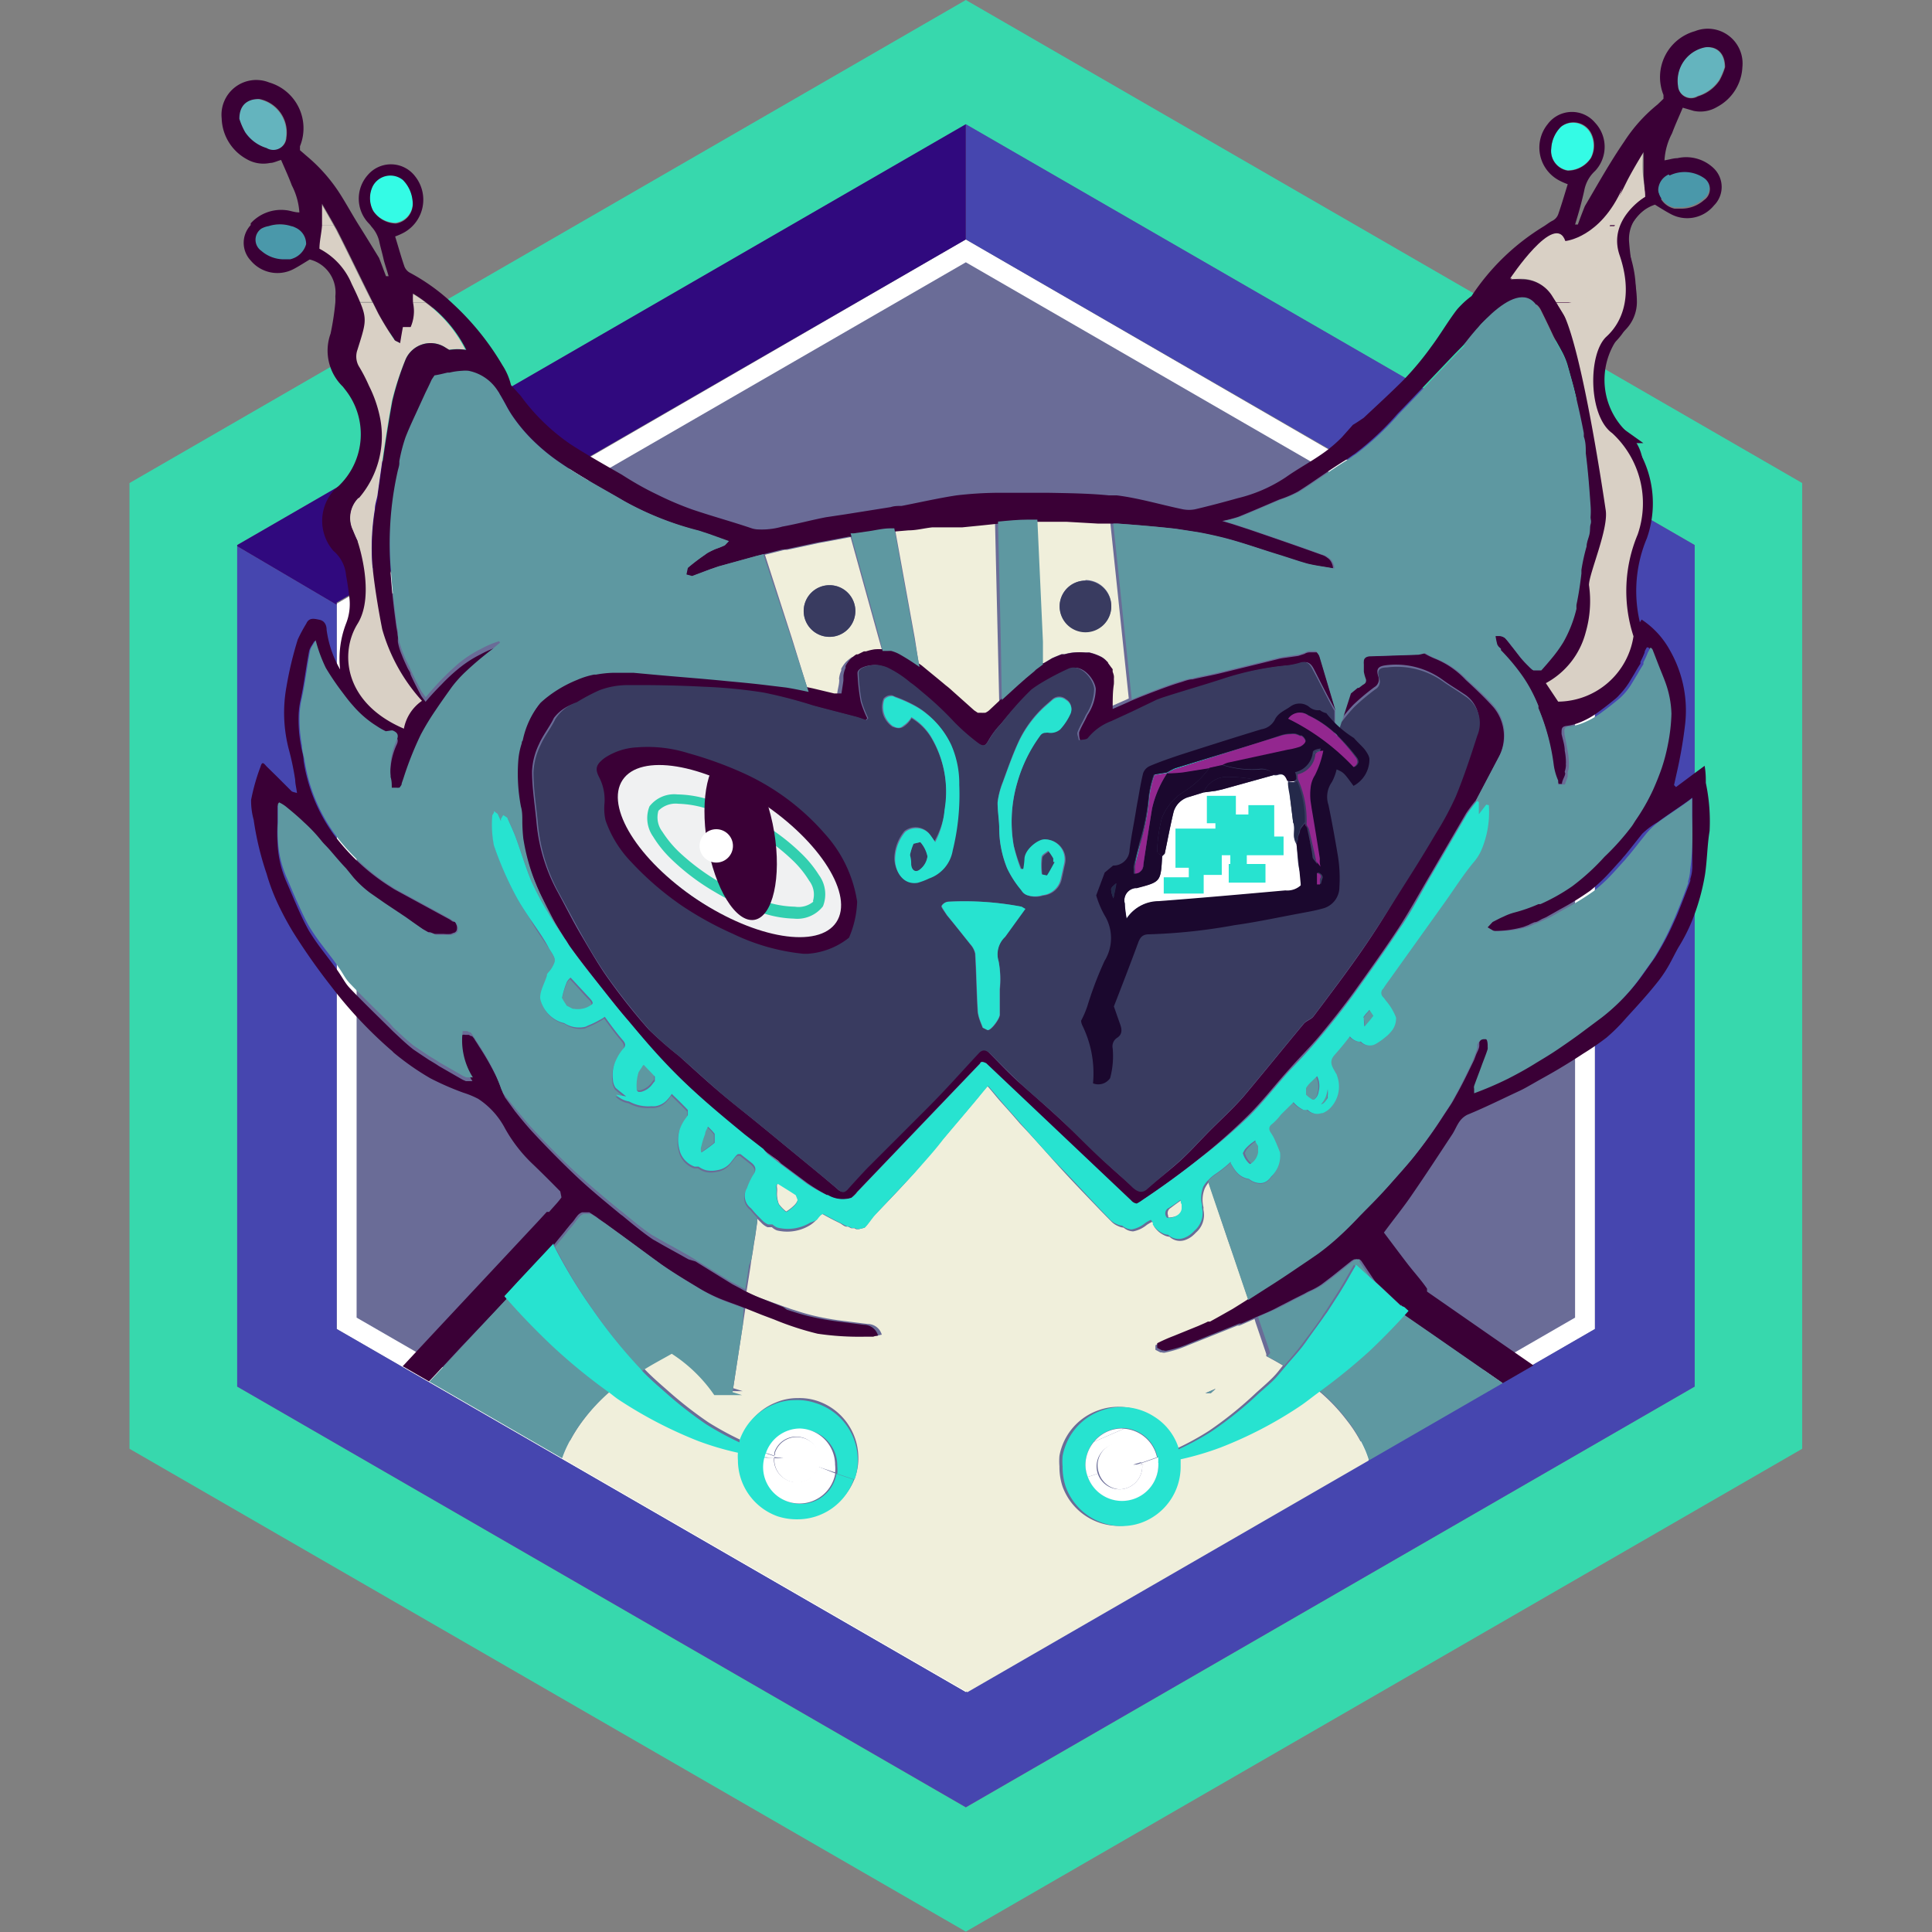 <svg xmlns="http://www.w3.org/2000/svg" viewBox="0 0 200 200" version="1.1" id="svg293"><rect x="0" y="0" width="200" height="200" fill="#808080" stroke="none"/><defs id="defs13"><clipPath id="clip-path" transform="translate(-.1 -2.62)"><path class="cls-1" id="polygon4" d="M2.12 5.01l2.92 45.77 7.03 19.57 30.2 17.43 30.19-17.43 9.02-16.23L85.4 2.8l-15.19-.18-27.94 20.96L15.45 4.11l-13.33.9z"/></clipPath><clipPath id="clip-path-2" transform="translate(-.1 -2.62)"><path class="cls-1" id="rect7" d="M0 0h89.23v96.77H0z"/></clipPath><clipPath id="clip-path-3" transform="translate(-.1 -2.62)"><path class="cls-1" d="M35.68 49c-.9 1.35-4 .84-7-1.14s-4.65-4.67-3.75-6 4.14-1.24 7.11.74 4.54 5.09 3.64 6.4z" id="path10"/></clipPath><style id="style2">.cls-1{fill:none}.cls-4{fill:#fff}.cls-15{fill:#3a0036}.cls-10{fill:#d9d0c5}.cls-11{fill:#64b4be}.cls-12{fill:#34fbe5}.cls-13{fill:#4a98aa}.cls-14{fill:#f0efdb}.cls-16{fill:#5e98a1}.cls-17{fill:#393b60}.cls-18{fill:#27e3d0}.cls-19{fill:#f0f1f2}.cls-20{fill:#b7b7b8}.cls-23{fill:#1b082e}.cls-24{fill:#93278f}.cls-25{fill:#24294a}</style></defs><g id="Layer_2" data-name="Layer 2" transform="translate(13.404) scale(2.057)"><g id="Cat_Herder" data-name="Cat Herder"><path d="M42.19 2.62L.1 26.93v48.6l42.09 24.3 42.09-24.3v-48.6zM78.87 72.4L42.19 93.58 5.52 72.4V30.05L42.19 8.88l36.68 21.17z" transform="translate(-.1 -2.62)" id="path17" fill="#37d8ad"/><path id="polygon19" fill="#6a6c97" d="M73.25 30.61v35.98L42.09 84.58 10.93 66.59V30.61l31.16-17.99z"/><path class="cls-4" d="M42.19 15.82l30.66 17.71v35.4l-30.66 17.7-30.66-17.7v-35.4l30.66-17.71m0-1.15L10.53 33v36.51l31.66 18.27 31.66-18.27V33z" transform="translate(-.1 -2.62)" id="path21" fill="#fff"/><path class="cls-4" id="polygon23" fill="#fff" d="M5.42 69.78l36.67 21.17L5.42 69.78V27.43L42.09 6.25 5.42 27.43z"/><path class="cls-4" id="polygon25" fill="#fff" d="M78.77 69.78V27.43L42.09 6.25l36.68 21.18v42.35L42.09 90.95z"/><path class="cls-1" id="polygon27" fill="none" d="M42.09 85.16l31.66-18.28V30.32L42.09 12.05v3.11l-29.08 16.8-2.58-1.52v36.44z"/><path id="polygon29" fill="#4646af" d="M73.75 66.88L42.09 85.16 10.43 66.88V30.44l-5.01-2.95v42.29l36.67 21.17 36.68-21.17V27.43L42.09 6.25v5.8l31.66 18.27z"/><path id="polygon31" fill="#30097e" d="M5.42 27.43v.06l5.01 2.95v-.12l31.66-18.27v-5.8z"/><g clip-path="url(#clip-path)" id="g289"><g clip-path="url(#clip-path-2)" id="g287"><path d="M76.38 12.52s-1.91 1.13-1.29 2.94c.62 1.81.28 3.24-.66 4.1-.94.86-.92 4 .29 4.86a4.8 4.8 0 011.28 5.1 7.35 7.35 0 00-.21 5.12A3.87 3.87 0 0172 37.93l-.62-.93a4.06 4.06 0 002-2.54 5.69 5.69 0 00.17-2.4c0-.58 1-2.83.84-3.78C74.2 27 73 19 72 18l1.32-.34 2.24-5.42z" transform="translate(-.1 -2.62)" id="path33" fill="#3a0036" stroke="#3a0036" stroke-miterlimit="10"/><path class="cls-10" d="M70.16 16.65a1.78 1.78 0 011.53.89l.19.3h2.63a.93.93 0 000-.23c-.51-1.65-.55-1.55.3-3.33L75 14h-.64c-.29.6-.59 1.21-.89 1.81a14.65 14.65 0 01-.8 1.3c0 .07-.15.1-.29.19 0-.31-.1-.55-.14-.81h-.44c-.28-.53-.09-1.08-.09-1.69a6.41 6.41 0 00-2.13 1.89 3.77 3.77 0 01.58-.04z" transform="translate(-.1 -2.62)" id="path35" fill="#d9d0c5"/><path class="cls-10" d="M73.35 24.59c.05.28.07.56.1.84 0-.28 0-.56-.1-.84v-.17c-.03.06-.01.12 0 .17z" transform="translate(-.1 -2.62)" id="path37" fill="#d9d0c5"/><path class="cls-10" d="M68.83 18.41l-.08.05z" transform="translate(-.1 -2.62)" id="path39" fill="#d9d0c5"/><path class="cls-10" d="M76.38 12.52c0-.37-.09-.77-.12-1.17-.03-.4 0-.75 0-1.12-.26.45-.56.93-.82 1.43-.38.76-.75 1.52-1.13 2.29H75a3.29 3.29 0 011.38-1.43z" transform="translate(-.1 -2.62)" id="path41" fill="#d9d0c5"/><path class="cls-10" d="M73 19.71a4.75 4.75 0 01.33.87v.12a12.46 12.46 0 01.51-1.27 9.7 9.7 0 01.51-1 .9.9 0 00.1-.57h-2.57c.37.61.78 1.22 1.12 1.85z" transform="translate(-.1 -2.62)" id="path43" fill="#d9d0c5"/><path class="cls-10" d="M74.59 26.85a1 1 0 00.07-.15 1.41 1.41 0 00-.27-1.63v.11a8.62 8.62 0 01.2 1.67z" transform="translate(-.1 -2.62)" id="path45" fill="#d9d0c5"/><path class="cls-11" d="M79 7.45a2 2 0 001.09-.8 3.34 3.34 0 00.28-.65c0-.72-.42-1.05-1-1a1.72 1.72 0 00-1.35 1.92.66.66 0 00.98.53z" transform="translate(-.1 -2.62)" id="path47" fill="#64b4be"/><path class="cls-12" d="M73.63 10.58a1.36 1.36 0 000-1.24A1 1 0 0072.14 9a1.67 1.67 0 00-.49 1.08 1 1 0 00.83 1.11 1.4 1.4 0 001.15-.61z" transform="translate(-.1 -2.62)" id="path49" fill="#34fbe5"/><path class="cls-13" d="M77.82 13.05h.3a1.71 1.71 0 001.19-.43.67.67 0 000-1.11 1.73 1.73 0 00-1.73-.13.88.88 0 00-.55.83 1.07 1.07 0 00.79.84z" transform="translate(-.1 -2.62)" id="path51" fill="#4a98aa"/><path class="cls-10" d="M10.55 14.28c-.05-.11-.12-.22-.18-.33h-.63c0 .4-.09.8-.13 1.17a3.49 3.49 0 011.62 1.76c.19.39.33.69.43.94h.65c-.59-1.16-1.16-2.36-1.76-3.54z" transform="translate(-.1 -2.62)" id="path53" fill="#d9d0c5"/><path class="cls-10" d="M14.29 17.37a3.71 3.71 0 000 .47H15a6.8 6.8 0 00-.71-.47z" transform="translate(-.1 -2.62)" id="path55" fill="#d9d0c5"/><path class="cls-10" d="M9.74 12.85v1.1h.63c-.21-.38-.43-.75-.63-1.1z" transform="translate(-.1 -2.62)" id="path57" fill="#d9d0c5"/><path class="cls-10" d="M11.52 20.23a1 1 0 00.06.8 8.16 8.16 0 01.52 1 6.35 6.35 0 01.58 1.72 4.78 4.78 0 01-1.07 3.92 1.43 1.43 0 00-.28 1.63c.27.65.62 1.26 1 2.05a.92.92 0 000-.16 12.16 12.16 0 01.12-2.95c0-.23.09-.46.13-.69.22-1.59.44-3.19.73-4.77A14.24 14.24 0 0114 20.7a1.37 1.37 0 012-.59l.15.11a2.69 2.69 0 01.85 0 6.6 6.6 0 00-2-2.37h-.65a2 2 0 01-.12 1.22h-.39c-.05.26-.09.5-.14.81-.14-.09-.25-.12-.29-.19a14.65 14.65 0 01-.8-1.3l-.27-.54h-.65c.31.86.23 1.15-.17 2.38z" transform="translate(-.1 -2.62)" id="path59" fill="#d9d0c5"/><path class="cls-11" d="M6.6 7.62c-.55-.07-1 .26-1 1a3.51 3.51 0 00.29.67 2 2 0 001.08.8.66.66 0 001-.53A1.72 1.72 0 006.6 7.62z" transform="translate(-.1 -2.62)" id="path61" fill="#64b4be"/><path class="cls-12" d="M14.35 12.72a1.72 1.72 0 00-.49-1.08 1 1 0 00-1.52.32 1.36 1.36 0 000 1.24 1.4 1.4 0 001.14.63 1 1 0 00.87-1.11z" transform="translate(-.1 -2.62)" id="path63" fill="#34fbe5"/><path class="cls-13" d="M7.1 14h1.14a1.85 1.85 0 00-1.14 0z" transform="translate(-.1 -2.62)" id="path65" fill="#4a98aa"/><path class="cls-13" d="M6.71 14.15a.68.68 0 000 1.11 1.73 1.73 0 001.19.43h.31a1.08 1.08 0 00.79-.83.9.9 0 00-.56-.86.68.68 0 00-.2-.07H7.1a1.11 1.11 0 00-.39.22z" transform="translate(-.1 -2.62)" id="path67" fill="#4a98aa"/><path class="cls-14" d="M62.31 75.69a7 7 0 00-.94-1.58 9.2 9.2 0 00-1.29-1.38l-.17-.14-.19.14c-.3.22-.58.45-.88.65a20.52 20.52 0 01-4 2.08 14.7 14.7 0 01-2 .59v.37a3 3 0 01-2 2.83 2.92 2.92 0 01-.95.16 3 3 0 01-2.84-2 3.14 3.14 0 01-.15-1 3.05 3.05 0 010-.52 3 3 0 012-2.31 2.83 2.83 0 011-.16 3 3 0 011.62.49 2.9 2.9 0 011.21 1.55v.09a13.82 13.82 0 001.69-.92 19 19 0 002.37-1.91c.28-.25.56-.49.83-.76.27-.27.35-.41.53-.62-.27-.16-.55-.32-.84-.47v-.11l-.54-1.59-.05-.17-.57.25-.19.08h-.1l-1 .4-1.48.59a5.62 5.62 0 01-1.12.36.32.32 0 01-.21 0h-.07l-.25-.13V70.32a8.33 8.33 0 01.81-.36l1.28-.52c.15-.07.31-.13.46-.21h.11l.45-.25.69-.39.64-.4.23-.19-.14-.41-.63-1.86-.26-.73-.69-2.07-.24-.71v-.13a1.51 1.51 0 00-.23.35 1.54 1.54 0 00-.06.94.89.89 0 000 .14 1.17 1.17 0 01-.39 1.14.94.94 0 01-.1.1 1.2 1.2 0 01-.42.26.77.77 0 01-.8-.16.69.69 0 01-.28-.08 1.23 1.23 0 01-.49-.43v-.09a.65.65 0 00-.1-.15 1.73 1.73 0 00-.28.16 1.51 1.51 0 01-.68.32.77.77 0 01-.48-.19.68.68 0 01-.26-.07 1 1 0 01-.33-.21l-.54-.55c-.7-.73-1.4-1.45-2.08-2.2-.68-.75-1.3-1.47-2-2.2-.29-.34-.58-.67-.88-1-.3-.33-.5-.6-.76-.89-.11.12-.22.26-.33.39-.24.3-.49.59-.74.89l-.78.92-.42.5c-.47.56-.94 1.12-1.42 1.67-.64.73-1.31 1.42-2 2.13-.18.2-.32.44-.51.63l-.28.07h-.13l-.09-.05h-.16l-.16-.08h-.07c-.12 0-.23-.12-.35-.18-.29-.14-.58-.29-.86-.45-.09 0-.17.11-.31.29a1.59 1.59 0 01-.34.28 2.19 2.19 0 01-1.65.25.76.76 0 01-.25-.16h-.22a.93.93 0 01-.31-.22l-.21-.21v.19l-.1.7-.06.35-.07.47-.06.34-.06.43-.19 1.21A8.5 8.5 0 0032 68l1 .36.37.13c.4.13.8.26 1.2.35a13.42 13.42 0 001.41.25l1.27.16a.74.74 0 01.71.54 1.05 1.05 0 00-.24.06h-.43a14.37 14.37 0 01-2.37-.15 14.87 14.87 0 01-2.2-.72l-.61-.23-1-.4-.11.74-.52 3.39.48.15h-1.4a7.58 7.58 0 00-2.14-2.08c-.53.28-1 .56-1.49.86l.08.1c.38.4.8.76 1.21 1.12a20.1 20.1 0 002 1.56 15.33 15.33 0 001.69.92v-.1a3 3 0 011.72-1.81 2.78 2.78 0 011.11-.22 2.82 2.82 0 011 .15 3 3 0 011.6 1.29 3 3 0 01.44 1.54 2.83 2.83 0 01-.16 1l-.87-.29.87.29a3 3 0 01-2.83 2 3.09 3.09 0 01-1-.15 3 3 0 01-2-2.83 2.22 2.22 0 010-.37 14.7 14.7 0 01-2-.59 21.69 21.69 0 01-4-2.08c-.14-.09-.27-.2-.4-.3-.13-.1-.05 0-.08-.06s-.05 0-.07.06A9.92 9.92 0 0023 74a7.83 7.83 0 00-.83 1.32 5.46 5.46 0 00-.57 2.35c0 5.61 9.21 10.16 20.57 10.16s20.54-4.52 20.54-10.13a5.38 5.38 0 00-.4-2.01zm-7.55-3.18l-.24.22h-.27z" transform="translate(-.1 -2.62)" id="path69" fill="#f0efdb"/><path class="cls-14" id="polygon71" fill="#f0efdb" d="M47.85 74.45l.38-.12z"/><path class="cls-14" d="M32.88 61.13l-.09-.13h-.07l-.49-.36.65.51z" transform="translate(-.1 -2.62)" id="path73" fill="#f0efdb"/><path class="cls-14" d="M32.78 63.21a1.89 1.89 0 00.37.38 2.14 2.14 0 00.39-.3.77.77 0 00.15-.19.36.36 0 00.06-.13l-.09-.23c-.3-.2-.6-.38-.9-.57a.16.16 0 00-.07.07.39.39 0 000 .17 1.27 1.27 0 010 .2 1.43 1.43 0 00.09.6z" transform="translate(-.1 -2.62)" id="path75" fill="#f0efdb"/><path class="cls-14" d="M52.39 63.89c.36 0 .73-.18.74-.48v-.19c0-.07 0-.15-.05-.23-.21.14-.41.29-.61.44a.3.3 0 00-.1.36.27.27 0 00.02.1z" transform="translate(-.1 -2.62)" id="path77" fill="#f0efdb"/><path class="cls-14" d="M46.05 36h.05l.13-.08.3-.18.16-.07.32-.13h.15a2.65 2.65 0 01.49-.09h.53a1.52 1.52 0 00.21 0 2.48 2.48 0 01.63.23 1.09 1.09 0 01.26.21s0 .07.07.1l.12.19a.93.93 0 000 .13 1.52 1.52 0 01.06.2.81.81 0 010 .16.77.77 0 010 .15v.11c0 .38 0 .77-.06 1.25l.75-.33.17-.08-.3-2.85-.63-6h-.7l-1.57-.09h-1.52l.33 6.05zm2.16-4.19a1.3 1.3 0 11-1.3 1.3 1.3 1.3 0 011.3-1.27z" transform="translate(-.1 -2.62)" id="path79" fill="#f0efdb"/><path class="cls-14" d="M39.86 36.27c.42.3.82.62 1.21 1a3.88 3.88 0 01.31.26c.38.32.75.65 1.12 1l.18.12h.18a.5.5 0 00.13 0h.07a.76.76 0 00.19-.12l.62-.58-.07-3-.14-6-.86.09L42 29H40.64c-.39 0-.79.11-1.19.15l-.83.07 1 5.51z" transform="translate(-.1 -2.62)" id="path81" fill="#f0efdb"/><path class="cls-14" d="M34.26 37.4l1.09.26h.36c0-.26.08-.48.1-.68.02-.2 0-.15 0-.21a1.24 1.24 0 01.11-.4.47.47 0 010-.1 2.33 2.33 0 01.17-.26l.06-.07a1.89 1.89 0 01.31-.25h.08l.3-.15h.11a2.73 2.73 0 01.41-.1 2.07 2.07 0 01.35 0H38l-.17-.6-1.44-5.19-.89.17-.71.13-1.58.34h-.13l-1 .25 1.36 4.21zm1.07-5.33a1.3 1.3 0 11-1.3 1.3 1.3 1.3 0 011.3-1.3z" transform="translate(-.1 -2.62)" id="path83" fill="#f0efdb"/><path class="cls-15" d="M61.11 24.63a7 7 0 01-.82.71c-.64.47-1.35.84-2 1.3a7.52 7.52 0 01-2.41 1.05c-.71.2-1.43.39-2.15.56a1.62 1.62 0 01-.62 0c-1.11-.23-2.2-.56-3.32-.7h-.4c-1-.1-2-.11-3.05-.13h-2.62a19.2 19.2 0 00-2 .13c-.92.14-1.83.35-2.76.53-.18 0-.37 0-.55.06l-2.26.36-1 .15c-.73.14-1.46.34-2.19.47a3.76 3.76 0 01-1.29.14 1.23 1.23 0 01-.25-.05c-1-.34-2-.61-3-.95a16 16 0 01-1.76-.75c-.61-.29-1.19-.62-1.78-1-.87-.5-1.76-1-2.58-1.53a10.29 10.29 0 01-2.52-2.45L19.3 22a3.19 3.19 0 00-.43-1 13.53 13.53 0 00-2.48-3.08 10 10 0 00-2.15-1.56.62.62 0 01-.3-.32c-.17-.49-.31-1-.47-1.52a3.18 3.18 0 00.45-.2 1.89 1.89 0 00.56-2.82 1.53 1.53 0 00-2.39-.07 1.79 1.79 0 00.05 2.43 1.15 1.15 0 01.14.17 1.65 1.65 0 01.4.79c.06.27.14.54.2.81s.18.59.26.89h-.13c-.12-.31-.23-.62-.35-.92-.33-.54-.66-1.08-1-1.62-.34-.54-.62-1.06-.95-1.58a8.29 8.29 0 00-1.66-1.9l-.37-.32v-.2a2.4 2.4 0 00-1.55-3.21 1.75 1.75 0 00-2.39 1.81A2.42 2.42 0 006 10.63a1.67 1.67 0 001.18.19c.17 0 .33-.09.55-.15.19.44.38.85.54 1.28a3.45 3.45 0 01.38 1.36c-.25 0-.45-.09-.65-.11a2.07 2.07 0 00-1.8.66v.09a1.3 1.3 0 000 1.78 1.75 1.75 0 002.14.44c.29-.15.56-.33.83-.49a1.71 1.71 0 011.29 1.85 3 3 0 010 .31 13.84 13.84 0 01-.24 1.57 2.52 2.52 0 00.62 2.67l.14.18a3.6 3.6 0 01-.56 5 2.3 2.3 0 00-.06 3.08 1.81 1.81 0 01.64 1.24c.06.32.11.65.15 1A2.66 2.66 0 0111 34a4.91 4.91 0 00-.3 2.31 5.4 5.4 0 01-.68-2c0-.24-.11-.45-.36-.5-.25-.05-.52-.13-.66.19a7.81 7.81 0 00-.43.8A18.15 18.15 0 008 37.18a7.31 7.31 0 00.11 3.12 13.67 13.67 0 01.33 1.57c0 .2.06.4.09.66-.15-.05-.23-.05-.28-.1l-.73-.73-.52-.51c-.12-.13-.22-.29-.3 0a10.14 10.14 0 00-.48 1.69 3.63 3.63 0 00.13 1A15.05 15.05 0 007 46.59 10.09 10.09 0 007.52 48a15.14 15.14 0 00.82 1.54 31.66 31.66 0 001.89 2.69 21.6 21.6 0 003 3.21 1.14 1.14 0 01.16.15 13.2 13.2 0 001.86 1.3 14.2 14.2 0 001.65.72 4.54 4.54 0 01.75.31A4 4 0 0119 59.41a7.5 7.5 0 001.4 1.8c.47.45.93.91 1.38 1.37l.06.3c-.17.24-.38.45-.57.67l-.05.06h-.12l-.46.5-5.17 5.53-2.9 3.11-1.32 1.43-1.33 1.36 1.41 1.21 23.58 20h2.4L12.14 75.39l2.48-2.66 1.24-1.32.93-1L19.08 68a.69.69 0 00-.11-.13l.71-.77 1.76-1.88v.07l.24-.3.33-.4.06-.08c.1-.12.2-.25.31-.37.11-.12.15-.21.24-.31a.54.54 0 01.26-.2h.36l.17.11.17.11.09.07.32.23.95.69 1.36 1 .48.35c.61.43 1.24.81 1.87 1.19a8.31 8.31 0 001.15.59c.37.15.75.28 1.12.42l1 .4.61.23a14.87 14.87 0 002.2.72 14.37 14.37 0 002.37.15h.43a1.05 1.05 0 01.24-.06.74.74 0 00-.71-.54l-1.27-.16a13.42 13.42 0 01-1.41-.25c-.4-.09-.8-.22-1.2-.35L33 68.4l-1-.4a8.5 8.5 0 01-.82-.36 3.65 3.65 0 01-.34-.18l-.4-.21-.6-.37-1.26-.78-.34-.1-.13-.07c-.47-.27-.95-.52-1.41-.79l-.25-.14c-.39-.26-.76-.56-1.13-.86l-.4-.33-.11-.08c-.75-.62-1.5-1.23-2.21-1.9-.71-.67-1.53-1.5-2.26-2.29-.29-.32-.57-.66-.84-1l-.5-.69-.11-.23a8.26 8.26 0 00-.33-.82 13.88 13.88 0 00-.85-1.49c-.07-.11-.14-.23-.22-.34a.41.41 0 00-.07-.11.43.43 0 00-.09-.1h-.05l-.1-.06H17a.37.37 0 00-.15 0 3.5 3.5 0 00.51 2.33h-.33l-.16-.07-1.2-.69c-.16-.11-.33-.21-.5-.31l-.45-.3-.34-.23-.1-.08c-.32-.26-.62-.55-.92-.83l-.18-.18c-.68-.67-1.37-1.34-2-2a2.43 2.43 0 01-.2-.25c-.14-.21-.27-.43-.41-.63-.14-.2-.5-.67-.75-1a11.41 11.41 0 01-.69-1c-.22-.39-.41-.8-.59-1.21-.18-.41-.36-.84-.54-1.25a5.35 5.35 0 01-.45-2 6.86 6.86 0 010-.91v-.91l.06-.08a1.81 1.81 0 01.33.2c.32.26.63.52.92.8a7.88 7.88 0 01.84.89c.15.19.32.35.48.53.16.18.5.59.77.87l.46.48a5.57 5.57 0 00.8.74l.76.53.15.1.9.6.81.52.3.17h.09l.24.09H15.93a2 2 0 00.34 0l.15-.06c.07 0 .14-.09.15-.14a.5.5 0 000-.21 1.21 1.21 0 00-.09-.2l-.11-.01-.16-.11-2.72-1.48c-.13-.07-.24-.15-.37-.23a10.62 10.62 0 01-2.76-2.59 8.52 8.52 0 01-1.5-3.69c0-.25-.09-.5-.13-.75a7.13 7.13 0 01-.12-1.53 4.17 4.17 0 01.1-.78c.18-.81.27-1.64.43-2.46a.88.88 0 01.12-.26l.16-.26a7.48 7.48 0 00.51 1.39 13.05 13.05 0 00.78 1.16c.19.25.37.5.58.73a5.24 5.24 0 00.84.79c.13.1.27.19.41.28a3.3 3.3 0 00.41.23l.33.17h.06c.19.08.35.2.2.5a3.5 3.5 0 00-.3 1.77V42c0 .17 0 .35.06.53h.23a.26.26 0 00.09 0 .1.1 0 00.05 0 .22.22 0 00.07-.09s0-.08.05-.13l.09-.26a16.64 16.64 0 01.87-2.19 12.79 12.79 0 01.74-1.22c.26-.39.54-.78.81-1.16a6 6 0 01.71-.79 16 16 0 011.34-1.13l.39-.33-.05-.07a4.76 4.76 0 00-.9.38 5.89 5.89 0 00-1.13.73 9 9 0 00-.85.79c-.28.28-.55.57-.81.88-.09-.13-.17-.22-.23-.32-.18-.35-.37-.7-.53-1.07 0-.1-.1-.21-.15-.32-.05-.11-.2-.42-.28-.64a3 3 0 01-.2-.65 1.13 1.13 0 010-.18v-.07c0-.07-.05-.35-.08-.53-.11-.78-.2-1.56-.26-2.35a18.24 18.24 0 01.08-3.91c.06-.43.15-.86.25-1.29 0-.13 0-.26.08-.39v-.1a8.13 8.13 0 01.31-1.2c.21-.52.45-1 .68-1.54l.33-.72c.11-.22.21-.43.31-.65l.14-.21c.22 0 .44-.09.66-.14h.1a3.42 3.42 0 01.63-.09 1.69 1.69 0 01.32 0 2.26 2.26 0 011.54.83c.13.21.25.43.37.65.12.22.17.3.26.44a8.2 8.2 0 001.1 1.32 9.72 9.72 0 001.32 1.08c.61.42 1.25.8 1.89 1.17l1 .57.36.21a15.56 15.56 0 003.72 1.49l.52.17 1 .36-.2.21a4.22 4.22 0 01-.45.18 4.25 4.25 0 00-.43.21l-.34.24c-.22.16-.44.33-.65.51l-.07.33.29.08.93-.35.41-.14 1.92-.53.32-.08 1-.25h.13l1.58-.34.71-.13.89-.17h.16l.71-.1c.37-.05.75-.11 1.13-.15h.2l.83-.07c.4 0 .8-.11 1.19-.15H42l.91-.09.86-.09c.51-.05 1-.09 1.52-.1h1.98l1.57.09h.94c1 .07 1.95.15 2.92.26l1.1.17c.45.08.9.18 1.34.29 1 .25 1.91.58 2.86.88l.93.3.37.11c.44.11.89.16 1.37.25a.72.72 0 00-.07-.28.57.57 0 00-.22-.26.8.8 0 00-.29-.15c-1.22-.44-2.44-.86-3.67-1.28l-.8-.26-.53-.16a7.2 7.2 0 00.81-.21c.69-.28 1.38-.58 2.06-.87a5.65 5.65 0 00.94-.4c.83-.52 1.61-1.11 2.44-1.61l.31-.22.11-.07a14.29 14.29 0 002.14-2l.56-.58 2.29-2.4c.22-.23.45-.45.67-.69a7.06 7.06 0 00.6-.73 1.77 1.77 0 01.33-.34l.11-.09.11-.06.18-.1.08-.05h.09a2.21 2.21 0 01.35-.08h.1a1.26 1.26 0 01.47.08c.2.07.42.11.63.17v-.06l-.83-.31.19-.09.41-.18a.72.72 0 01.3-.07.22.22 0 01.08 0 .57.57 0 01.22.07h.08a.84.84 0 01.21.27c.22.44.43.88.64 1.33.12.23.26.46.38.69a3.73 3.73 0 01.31.71c.16.57.32 1.14.47 1.71v.22c.12.51.24 1 .33 1.52v.17c.05.28.07.56.1.84.11.87.18 1.75.24 2.63a3.75 3.75 0 010 .58v.37c0 .12 0 .32-.05.47-.05.15-.1.42-.15.64a9.56 9.56 0 00-.26 1.18v.18c-.06.53-.14 1.06-.25 1.58a1.77 1.77 0 000 .2 6.39 6.39 0 01-.66 1.68 6.76 6.76 0 01-.55.77c-.18.22-.37.44-.56.65h-.4a2.09 2.09 0 01-.22-.2 5.76 5.76 0 01-.41-.44l-.38-.49-.08-.1c-.1-.13-.2-.26-.31-.38a.52.52 0 00-.32-.12h-.18a3.12 3.12 0 00.09.44l.06.09.07.11v.07a10.29 10.29 0 011.12 1.35 7.13 7.13 0 01.84 1.47v.11a10.69 10.69 0 01.74 2.89 3 3 0 00.22.76l.06.17h.17c0-.14.09-.28.14-.42.05-.14 0-.13 0-.2a1.21 1.21 0 00.06-.31.78.78 0 010-.14q0-.3-.06-.6c0-.28-.1-.56-.16-.84v-.06c0-.2 0-.32.26-.35a2.68 2.68 0 00.7-.19 4.14 4.14 0 00.87-.49l.23-.17c.23-.17.45-.35.67-.53a1.53 1.53 0 00.18-.18 4 4 0 00.48-.61l.29-.48c.09-.16.19-.33.29-.48v-.1a3.82 3.82 0 00.21-.46c0-.09.07-.18.11-.26h.08l.06.08c.11.28.21.57.33.85.12.28.23.56.33.84a5 5 0 01.24 1.56 8.31 8.31 0 01-.07.86c0 .23-.06.47-.11.7a9.26 9.26 0 01-.3 1.15c-.13.38-.28.75-.44 1.11a10.21 10.21 0 01-.88 1.54c-.08.12-.15.25-.24.37a13.17 13.17 0 01-1.33 1.47 11.28 11.28 0 01-1.62 1.48 9.66 9.66 0 01-1.6.9h-.1a8.11 8.11 0 01-1.2.42 2.92 2.92 0 00-.56.21c-.19.08-.37.18-.55.27l-.25.27.24.14a.35.35 0 00.13.05 5.56 5.56 0 001.63-.2l.26-.1a2.75 2.75 0 01.3-.14c.14 0 .28-.12.42-.18l.16-.07.69-.39a14.13 14.13 0 001.54-.95 9 9 0 00.79-.72c.26-.27.51-.56.76-.83.06-.07.11-.14.17-.2.3-.36.59-.74.89-1.11A3.77 3.77 0 0177 44c.42-.31.86-.6 1.29-.9l.28-.2.18-.14V46.29a2.13 2.13 0 01-.1.56v.1c-.19.52-.38 1-.59 1.53-.06.15-.12.3-.19.44a13.28 13.28 0 01-1 1.89l-.57.8a9.67 9.67 0 01-2 2.1l-1.18.88c-.4.29-.8.57-1.21.84-.41.27-.59.37-.89.55-.48.28-.95.56-1.44.81a17.34 17.34 0 01-1.7.73v-.23a.29.29 0 010-.14c.12-.34.24-.67.37-1 .13-.33.22-.56.31-.85a.51.51 0 000-.13c0-.15 0-.33-.09-.37h-.14a.31.31 0 00-.18.09.62.62 0 00-.12.19v.15c0 .17-.11.33-.17.49l-.09.24c-.29.6-.58 1.21-.91 1.79-.07.13-.14.26-.22.39l-.37.56a24.08 24.08 0 01-1.57 2.18c-.35.42-.71.83-1.08 1.24-.37.41-1 1-1.47 1.54-.34.35-.68.7-1 1a12.27 12.27 0 01-1.12.93l-.45.31-.46.31c-.57.39-1.14.77-1.73 1.14l-.99.65-.14.09-.64.4-.69.39-.45.25h-.11c-.15.08-.31.14-.46.21l-1.28.52a8.33 8.33 0 00-.81.36V70.45l.25.13h.07a.32.32 0 00.21 0 5.62 5.62 0 001.12-.36l1.48-.59 1-.4h.1l.19-.08.57-.25c.35-.15.7-.29 1-.45.3-.16.57-.29.85-.44l.56-.28.16-.09.15-.07a3.49 3.49 0 00.57-.32l.5-.38 1-.8.12-.07a.16.16 0 01.09 0H62a.33.33 0 01.11.1l.34.51.29.43.09.11.23.21 1 .94h.09l-.05.06.21.19-.16.18 1.55 1.07 1.44 1 2.8 1.94 1.16.81-25.46 23.22h2.29L72 74.86l1.66-1.51-.89-.62-.91-.63-3.15-2.18-3.31-2.3v-.15c-.3-.44-.67-.84-1-1.27-.33-.43-.8-1.06-1.17-1.55.49-.67 1-1.29 1.43-1.93.69-1 1.34-2 2-3 .23-.34.31-.77.77-1 .88-.36 1.74-.79 2.6-1.19.24-.11.46-.24.69-.37L71 57c.36-.2.72-.4 1.07-.61.35-.21.79-.48 1.18-.74a13.68 13.68 0 001.18-.81 9.08 9.08 0 001-1c.56-.61 1.12-1.22 1.62-1.86.5-.64.69-1.13 1-1.68a8.77 8.77 0 00.71-1.4 11.07 11.07 0 00.63-2.27c.11-.73.11-1.47.23-2.19a9.35 9.35 0 00-.19-2.42c0-.25 0-.51-.06-.86l-.61.45-.83.62-.1-.1.12-.54a22.84 22.84 0 00.43-2.45 6.1 6.1 0 00-.75-3.78 4.36 4.36 0 00-1.43-1.56c-.18.28-.34.51-.48.75-.14.24-.26.49-.38.74a7.3 7.3 0 010-1.62 4.8 4.8 0 00-.3-2.4 2.77 2.77 0 01-.15-1.42c0-.33.09-.66.14-1a1.81 1.81 0 01.68-1.24 2.3 2.3 0 00-.06-3.08 3.62 3.62 0 01-.57-5l.15-.17a2 2 0 00.73-1.62 5.54 5.54 0 00-.12-1.05 14.93 14.93 0 01-.27-1.88 1.82 1.82 0 01.2-1 2 2 0 011.1-.89c.26.16.54.34.83.49a1.74 1.74 0 002.14-.45 1.31 1.31 0 000-1.86 2 2 0 00-1.84-.52c-.2 0-.4.07-.65.11a3.29 3.29 0 01.38-1.36c.16-.43.35-.84.54-1.29l.55.16A1.64 1.64 0 0080 8a2.39 2.39 0 001.27-2 1.75 1.75 0 00-2.39-1.81A2.4 2.4 0 0077.3 7.4v.19l-.3.29a7.88 7.88 0 00-1.68 1.87C74.6 10.8 74 11.88 73.34 13c-.12.3-.24.61-.35.92h-.14c.09-.3.18-.59.26-.89.08-.3.14-.54.2-.81a1.77 1.77 0 01.55-1 1.77 1.77 0 000-2.42 1.52 1.52 0 00-2.39.07 1.87 1.87 0 00.56 2.82 3.18 3.18 0 00.45.2c-.16.52-.3 1-.48 1.52a.6.6 0 01-.29.32c-.16.08-.3.2-.45.29a11.53 11.53 0 00-3.62 3.5 4.31 4.31 0 00-.46.39c-.1.1-.2.2-.29.31-.45.59-.83 1.25-1.28 1.85a15 15 0 01-1.4 1.68c-.65.65-1.34 1.28-2 1.9-.18.12-.35.24-.54.35M79.4 5c.55-.07 1 .26 1 1a3.34 3.34 0 01-.28.67 2 2 0 01-1.09.8.66.66 0 01-1-.53A1.72 1.72 0 0179.4 5zm-67.06 7a1 1 0 011.52-.32 1.72 1.72 0 01.49 1.08 1 1 0 01-.84 1.11 1.4 1.4 0 01-1.14-.63 1.36 1.36 0 01-.03-1.24zM8 9.54a.66.66 0 01-1 .53 2 2 0 01-1.08-.8 3.51 3.51 0 01-.29-.67c0-.72.43-1 1-1A1.72 1.72 0 018 9.54zm.23 6.13h-.31a1.73 1.73 0 01-1.19-.43.68.68 0 010-1.11A1.11 1.11 0 017.1 14a1.85 1.85 0 011.14 0 .68.68 0 01.2.07.9.9 0 01.55.84 1.08 1.08 0 01-.81.76zm3.43 12a4.78 4.78 0 001.07-3.92 6.35 6.35 0 00-.58-1.72 8.16 8.16 0 00-.52-1 1 1 0 01-.06-.8c.4-1.28.51-1.52.14-2.39-.1-.25-.24-.55-.43-.94a3.49 3.49 0 00-1.62-1.76c0-.37.1-.77.13-1.17v-1.1c.2.35.42.72.63 1.1.06.11.13.22.18.33.6 1.18 1.17 2.38 1.76 3.56l.27.54a14.65 14.65 0 00.8 1.3c0 .07.15.1.29.19.05-.31.09-.55.14-.81h.39a2 2 0 00.12-1.22 3.71 3.71 0 010-.47 6.8 6.8 0 01.68.47 6.6 6.6 0 012 2.37 2.69 2.69 0 00-.85 0l-.2-.12a1.37 1.37 0 00-2 .59 14.24 14.24 0 00-.67 2.1c-.29 1.58-.51 3.18-.73 4.77 0 .23-.09.46-.13.69a12.16 12.16 0 00-.12 2.95.92.92 0 010 .16c-.4-.79-.75-1.4-1-2.05a1.43 1.43 0 01.26-1.63zm60.82-16.46a1 1 0 01-.83-1.11 1.67 1.67 0 01.49-1.1 1 1 0 011.52.32 1.36 1.36 0 010 1.24 1.4 1.4 0 01-1.18.65zm1.91 13.86a1.41 1.41 0 01.27 1.63 1 1 0 01-.07.15 8.62 8.62 0 00-.18-1.67v-.11zM75 14l-.18.33c-.85 1.78-.81 1.68-.3 3.33a.93.93 0 010 .23.9.9 0 01-.1.57 9.7 9.7 0 00-.51 1 12.46 12.46 0 00-.51 1.27v-.12a4.75 4.75 0 00-.33-.87c-.37-.63-.78-1.24-1.15-1.87l-.19-.3a1.78 1.78 0 00-1.53-.89 3.77 3.77 0 00-.58 0 6.41 6.41 0 012.13-1.89c0 .61-.19 1.16.09 1.69h.39c0 .26.09.5.14.81.14-.09.25-.12.29-.19a14.65 14.65 0 00.8-1.3c.3-.6.6-1.21.89-1.81.38-.77.75-1.53 1.13-2.29.26-.5.56-1 .82-1.43v1.12c0 .38.08.8.12 1.17A3.29 3.29 0 0075 14zm2.61-2.55a1.73 1.73 0 011.73.13.67.67 0 010 1.11 1.71 1.71 0 01-1.19.43h-.3a1.07 1.07 0 01-.81-.82.88.88 0 01.52-.9z" transform="translate(-.1 -2.62)" id="path85" fill="#3a0036"/><path class="cls-15" d="M50.79 63.21a2.37 2.37 0 00.31-.21q1.5-1 2.91-2.13a29.4 29.4 0 002.37-2.1c.75-.74 1.39-1.58 2.1-2.36.51-.58 1.07-1.13 1.56-1.72.49-.59 1.14-1.4 1.67-2.13.76-1.06 1.52-2.12 2.24-3.21.58-.89 1.09-1.83 1.63-2.74l1.79-3.07a8.16 8.16 0 01.5-.66L69 40.74a2.27 2.27 0 00-.26-2.53c-.44-.49-.92-.94-1.4-1.38a4.34 4.34 0 00-1.54-1.06 3.92 3.92 0 01-.58-.29 2.84 2.84 0 01-.34.08l-2.41.08c-.22 0-.32.1-.34.25a.86.86 0 000 .16v.36a1.89 1.89 0 00.09.34.25.25 0 010 .21.29.29 0 01-.13.11l-.21.16h-.06l-.34.28-.43 1.34a8.78 8.78 0 01.64-.76 11.34 11.34 0 011.06-.89.44.44 0 00.2-.53c-.13-.4 0-.52.38-.57a4 4 0 012.91.77c.32.23.66.43 1 .66a1.61 1.61 0 01.65 2c-.34 1-.67 2.06-1.08 3.06a15.23 15.23 0 01-1 1.86c-.44.75-.9 1.5-1.37 2.24-.71 1.31-1.44 2.49-2.23 3.64s-1.67 2.31-2.52 3.44c-.12.16-.36.22-.49.37-1 1.2-2 2.44-3 3.63-.57.66-1.23 1.25-1.85 1.88l-.54.56q-.39.42-.81.81c-.54.49-1.13.94-1.69 1.41-.28.24-.51.1-.72-.08-.58-.52-1.15-1-1.72-1.57-.57-.57-1.27-1.22-1.87-1.78-.6-.56-1.33-1.2-2-1.79-.67-.59-1.12-1.09-1.67-1.64-.19-.18-.36-.24-.56 0-.87.93-1.74 1.87-2.62 2.79-.88.92-2 2-3 3-.34.36-.67.72-1 1.09-.14.16-.25.18-.43 0-.77-.66-1.56-1.3-2.35-1.95l-1.08-.89-.49-.4c-.68-.56-1.38-1.1-2.05-1.67-.67-.57-1.34-1.19-2-1.78a19.29 19.29 0 01-1.52-1.33c-.71-.8-1.38-1.64-2-2.51-.5-.69-.93-1.45-1.37-2.19-.44-.74-.85-1.57-1.28-2.35a8.93 8.93 0 01-1-3.42c-.08-.84-.22-1.69-.22-2.53a3.47 3.47 0 01.35-1.36c.2-.46.53-.86.75-1.32a2.06 2.06 0 011.15-.75 10.2 10.2 0 011.13-.6 4 4 0 011.32-.26c1.32 0 2.63 0 3.94.08a25.47 25.47 0 013 .29 23.75 23.75 0 012.45.62l.33.09 1.81.47c.19.05.37.12.55.18l.09-.1a5.42 5.42 0 01-.33-.84 9.91 9.91 0 01-.16-1.44c0-.29.62-.42.93-.4a1.93 1.93 0 01.5.12 5.34 5.34 0 011.17.76c.25.17.48.38.71.57A16.1 16.1 0 0141.61 39a10.79 10.79 0 001.14 1c.31.24.42.18.6-.15a4.19 4.19 0 01.57-.76L44 39a14.62 14.62 0 011.57-1.67 6.33 6.33 0 01.54-.36 13.4 13.4 0 011.3-.68c.62-.3 1.27.5 1.32 1a2.46 2.46 0 01-.42 1.32c-.13.3-.31.57-.42.87 0 .11 0 .27.06.4.16 0 .39 0 .46-.11a2.76 2.76 0 011.18-.85l1-.46 1.29-.62.24-.09c1.07-.32 2.14-.62 3.2-1a14.8 14.8 0 013.15-.64 3.67 3.67 0 00.64-.14c.31-.09.47.08.59.31.33.64.64 1.28 1 1.91a2.25 2.25 0 00.12.21l-.81-2.72a1.14 1.14 0 00-.16-.23h-.35a.51.51 0 00-.27.08l-.31.1-.77.11a2.47 2.47 0 00-.29.06l-.81.2-2 .49c-.48.12-1 .21-1.45.32-.19 0-.38.08-.57.14-.51.15-1 .34-1.51.53l-.56.22-.46.19-.17.08-.75.33c0-.48 0-.87.06-1.25a2.11 2.11 0 000-.26.81.81 0 000-.16 1.17 1.17 0 00-.06-.2.93.93 0 010-.13l-.23-.3s0-.07-.07-.1a1.09 1.09 0 00-.26-.21 2.63 2.63 0 00-.63-.23 1.52 1.52 0 01-.21 0 2.39 2.39 0 00-.53 0 2.65 2.65 0 00-.49.09h-.15l-.32.13-.16.07-.3.18-.13.07h-.05l-.35.26-.08.08c-.56.46-1.1 1-1.64 1.45l-.62.58a.76.76 0 01-.19.12h-.07a.5.5 0 01-.13 0h-.18l-.18-.12-1.12-1a3.88 3.88 0 00-.31-.26c-.39-.33-.79-.65-1.21-1-.33-.23-.66-.44-1-.64a1.94 1.94 0 00-.42-.17.9.9 0 00-.16 0 1.26 1.26 0 00-.28 0h-.06a2.43 2.43 0 00-.47 0 2.73 2.73 0 00-.41.1h-.11l-.3.15h-.08a1.89 1.89 0 00-.31.25l-.06.07a2.33 2.33 0 00-.17.26.47.47 0 000 .1 1.24 1.24 0 00-.11.4v.21c0 .07-.06.42-.1.68h-.36l-1.09-.26c-.38-.08-.76-.16-1.14-.22l-1-.12c-.65-.08-1.3-.14-1.95-.2-1.28-.13-2.56-.22-3.84-.34l-.87-.08H24.4a5.71 5.71 0 00-.82.09h-.1a4.07 4.07 0 00-.86.27A6.22 6.22 0 0020.77 38a4.44 4.44 0 00-.92 1.84s0 .09-.05.14a3.7 3.7 0 00-.17.83 8.82 8.82 0 00.13 2.35c0 .24.06.49.07.74a8.46 8.46 0 00.05.87 9.47 9.47 0 00.68 2.35c.1.25.22.5.34.74.12.24.33.64.51 1s.4.67.6 1c.09.12.16.25.24.37.43.6.89 1.18 1.34 1.76.45.58 1.06 1.37 1.62 2 .82 1 1.62 2 2.53 2.85.91.85 2.18 2 3.31 2.9l.94.73.24.18.49.36.16.15 1.34 1a9.62 9.62 0 001 .61 1.48 1.48 0 001.19.14 1.71 1.71 0 00.2-.18.53.53 0 00.09-.11l6.2-6.48s0-.15.29 0l7.29 6.9a.45.45 0 00.31.17z" transform="translate(-.1 -2.62)" id="path87" fill="#3a0036"/><path class="cls-16" d="M67.14 70.79l-1.44-1-1.55-1.07c-.58.64-1.17 1.24-1.79 1.83a29.75 29.75 0 01-2.45 2l.17.14a9.2 9.2 0 011.29 1.38 7 7 0 01.94 1.58 5.38 5.38 0 01.4 2c0 5.61-9.21 10.16-20.56 10.16-11.35 0-20.57-4.5-20.57-10.11a5.46 5.46 0 01.57-2.35A7.83 7.83 0 0123 74a9.92 9.92 0 011.23-1.3s.05 0 .07-.06a28.53 28.53 0 01-3-2.47c-.76-.73-1.46-1.45-2.16-2.25l-2.29 2.46-.93 1-1.24 1.32-2.48 2.66 25.11 21.41h8.33L71.1 73.54l-1.16-.81z" transform="translate(-.1 -2.62)" id="path89" fill="#5e98a1"/><path class="cls-16" d="M57.36 70.88c.29.15.57.31.84.47.35-.39.7-.8 1-1.21.3-.41.71-.92 1-1.4a1 1 0 00.08-.11l.6-.93c.19-.31.38-.62.55-.93l.29-.5.43.39.57.51-.09-.11-.29-.43-.34-.51a.33.33 0 000-.12h-.1a.16.16 0 00-.09 0l-.12.07-1 .8-.5.38a3.49 3.49 0 01-.57.32l-.15.07-.16.09-.56.28c-.28.15-.56.3-.85.44-.29.14-.69.3-1 .45l.07.22.54 1.59z" transform="translate(-.1 -2.62)" id="path91" fill="#5e98a1"/><path class="cls-16" d="M78.74 43.66v-.87l-.18.14-.28.2c-.43.3-.87.59-1.29.9a3.77 3.77 0 00-.57.56c-.3.37-.59.75-.89 1.11-.06.06-.11.13-.17.2-.25.27-.5.56-.76.83a9 9 0 01-.79.72 14.13 14.13 0 01-1.54.95l-.69.39-.16.07-.42.19a1.6 1.6 0 00-.3.13l-.26.1a5.56 5.56 0 01-1.63.2.31.31 0 01-.12-.05l-.24-.14.25-.27c.18-.09.36-.19.55-.27a2.92 2.92 0 01.56-.21 8.11 8.11 0 001.2-.42h.1a9.66 9.66 0 001.6-.9 11.28 11.28 0 001.62-1.48 12.44 12.44 0 001.33-1.48c.09-.11.16-.24.24-.36a10.21 10.21 0 00.88-1.54c.16-.36.31-.73.44-1.11a9.26 9.26 0 00.3-1.15 9.09 9.09 0 00.18-1.56 5 5 0 00-.29-1.54c-.1-.28-.22-.56-.33-.84-.11-.28-.22-.57-.33-.85l-.06-.08h-.08c0 .08-.07.17-.11.26a3.82 3.82 0 01-.21.46v.1c-.1.15-.2.32-.29.48l-.29.48a3.19 3.19 0 01-.66.79c-.22.18-.44.36-.67.53l-.23.17a4.14 4.14 0 01-.87.49 2.68 2.68 0 01-.7.19c-.27 0-.29.15-.26.35v.06c.06.28.11.56.16.84.05.28.05.4.06.6a.78.78 0 000 .14 1.21 1.21 0 01-.06.31v.2c0 .07-.1.28-.14.42H72v-.2a3 3 0 01-.22-.76 10.69 10.69 0 00-.78-2.89v-.11a7.13 7.13 0 00-.76-1.45 10.29 10.29 0 00-1.12-1.35v-.07l-.12-.11-.06-.09a3.12 3.12 0 01-.09-.44h.18a.52.52 0 01.32.12c.11.12.21.25.31.38l.08.1.38.49a5.76 5.76 0 00.41.44 2.09 2.09 0 00.22.2h.4c.19-.21.38-.43.56-.65a6.76 6.76 0 00.55-.77 6.39 6.39 0 00.66-1.68 1.77 1.77 0 010-.2c.11-.52.19-1.05.25-1.58v-.18a9.56 9.56 0 01.26-1.18c0-.22.11-.43.15-.64.04-.21 0-.31.05-.47.05-.16 0-.24 0-.37a3.75 3.75 0 000-.58c-.06-.88-.13-1.76-.24-2.63 0-.28 0-.56-.1-.84v-.17a34 34 0 00-.83-3.42 3.73 3.73 0 00-.31-.71c-.12-.23-.26-.46-.38-.69-.21-.45-.42-.89-.64-1.33a.84.84 0 00-.21-.27h-.08a.57.57 0 00-.22-.07.22.22 0 00-.08 0 .72.72 0 00-.3.07l-.41.18-.19.09.83.31v.06c-.21-.06-.43-.1-.63-.17a1.26 1.26 0 00-.47-.08h-.1a2.21 2.21 0 00-.35.08h-.09l-.18.1-.11.06-.11.09a1.77 1.77 0 00-.33.34 7.06 7.06 0 01-.6.73c-.22.24-.45.46-.67.69l-2.29 2.4-.56.58a14.29 14.29 0 01-2.14 2l-.11.07-.31.22c-.83.5-1.61 1.09-2.44 1.61a5.65 5.65 0 01-.94.4c-.68.29-1.37.59-2.06.87a7.2 7.2 0 01-.81.21l.53.16.79.26c1.23.42 2.45.84 3.67 1.28a.8.8 0 01.29.15.57.57 0 01.22.26.72.72 0 01.07.28c-.48-.09-.93-.14-1.37-.25l-.37-.11-.93-.3c-1-.3-1.9-.63-2.86-.88-.44-.11-.89-.21-1.34-.29l-1.1-.17c-1-.11-1.95-.19-2.92-.26h-.24l.63 6 .3 2.85.46-.19.56-.22c.5-.19 1-.38 1.51-.53.19-.06.38-.1.57-.14.48-.11 1-.2 1.45-.32l2-.49.81-.2a2.47 2.47 0 01.29-.06l.77-.11.31-.1a.51.51 0 01.27-.08h.27a1.14 1.14 0 01.16.23l.81 2.72v1.13l.08.28.28-.88.43-1.34.34-.28h.06l.21-.16a.29.29 0 00.13-.11.25.25 0 000-.21 1.89 1.89 0 01-.09-.34v-.36a.86.86 0 010-.16c0-.15.12-.25.34-.25l2.41-.08a2.84 2.84 0 00.34-.08 3.92 3.92 0 00.58.29 4.34 4.34 0 011.54 1.06c.48.44 1 .89 1.4 1.38a2.27 2.27 0 01.17 2.52l-1.14 2.17.14.09v.61l.37-.48h.08a4.88 4.88 0 01-.37 2.25 2.54 2.54 0 01-.34.56c-.52.65-1 1.36-1.45 2l-2.86 4c-.1.14-.2.27-.29.42a.29.29 0 000 .44 1.92 1.92 0 01.13.17 2.87 2.87 0 01.51.85 1 1 0 01-.28.74 1.42 1.42 0 01-.25.24 3.21 3.21 0 01-.48.34.61.61 0 01-.76-.11h-.13a.75.75 0 01-.42-.26l-.06.07c-.23.3-.46.59-.72.87-.26.28-.1.6.05.87 0 0 0 .09.07.14a1.55 1.55 0 01-.3 1.62 1.13 1.13 0 01-.42.29h-.05a.67.67 0 01-.7-.17.54.54 0 01-.22 0 1.48 1.48 0 01-.49-.38l-.63.62a2.94 2.94 0 01-.45.48c-.21.15-.19.24-.06.44s.14.25.21.38c.07.13.17.4.25.6a1.44 1.44 0 01-.39 1.27.84.84 0 01-.23.23.57.57 0 01-.32.09.91.91 0 01-.56-.21 1 1 0 01-.54-.26 1.37 1.37 0 01-.16-.18c-.08-.11-.15-.23-.22-.35v-.07a6.16 6.16 0 01-.75.6 2 2 0 00-.37.31v.13l.24.71.73 2.13.26.77.63 1.86.14.41.89-.57c.59-.37 1.16-.75 1.73-1.14l.46-.31.45-.31a12.27 12.27 0 001.12-.93c.36-.33.7-.68 1-1 .5-.5 1-1 1.47-1.54s.73-.82 1.08-1.24a24.08 24.08 0 001.57-2.18l.37-.56c.08-.13.15-.26.22-.39.33-.58.62-1.19.91-1.79l.09-.24c.06-.16.12-.32.17-.49v-.15a.62.62 0 01.12-.19.31.31 0 01.18-.09h.13c.07 0 .1.22.09.37a.51.51 0 010 .13c-.09.29-.21.57-.31.85s-.25.66-.37 1a.29.29 0 000 .14v.23a17.34 17.34 0 001.7-.73c.49-.25 1-.53 1.44-.81.3-.18.6-.36.89-.55.29-.19.81-.55 1.21-.84l1.18-.88a9.67 9.67 0 002-2.1l.57-.8a13.28 13.28 0 001-1.89c.07-.14.13-.29.19-.44.21-.5.4-1 .59-1.53v-.1a2.13 2.13 0 00.1-.56c.14-.97.12-1.86.1-2.75z" transform="translate(-.1 -2.62)" id="path93" fill="#5e98a1"/><path class="cls-16" d="M32.23 60.62l-.23-.18z" transform="translate(-.1 -2.62)" id="path95" fill="#5e98a1"/><path class="cls-16" d="M38 35.38h.28a.9.9 0 01.16 0 1.94 1.94 0 01.42.17c.35.2.68.41 1 .64l-.27-1.47-1-5.51h-.2c-.38 0-.76.1-1.13.15l-.71.1h-.16l1.44 5.19z" transform="translate(-.1 -2.62)" id="path97" fill="#5e98a1"/><path class="cls-16" d="M44 37.85c.54-.49 1.08-1 1.64-1.45l.08-.08.35-.26v-1.15l-.28-6.14h-.46c-.5 0-1 .05-1.52.1l.14 6z" transform="translate(-.1 -2.62)" id="path99" fill="#5e98a1"/><path class="cls-16" d="M13.38 54.33c.3.28.6.57.92.83l.1.08.34.23.45.3c.17.1.34.2.5.31l1.2.69.16.07h.33a3.5 3.5 0 01-.51-2.33H17.1l.1.06h.05a.43.43 0 01.09.1.41.41 0 01.07.11c.08.11.15.23.22.34a12.18 12.18 0 01.85 1.49 8.26 8.26 0 01.33.82l.11.23.52.65c.27.33.55.67.84 1 .73.79 1.47 1.56 2.26 2.29.79.73 1.46 1.28 2.21 1.9l.11.08.4.33c.37.3.74.6 1.13.86l.25.14c.46.27.94.52 1.41.79l.13.07.31.19 1.26.78.6.37.4.21a3.65 3.65 0 00.34.18l.19-1.21.12-.29.06-.39.07-.47.06-.35.1-.7v-.19a3.85 3.85 0 01-.27-.3l-.08-.09a.77.77 0 01-.2-1 3.63 3.63 0 01.31-.66.66.66 0 00.08-.13c.09-.21 0-.36-.19-.52l-.52-.41h-.13a.71.71 0 00-.15.15l-.18.23a1.07 1.07 0 01-.72.43 1.35 1.35 0 01-.56 0 1.16 1.16 0 01-.37-.18h-.2a1.22 1.22 0 01-.6-.47 1.12 1.12 0 01-.16-.37 1.85 1.85 0 010-1 2.15 2.15 0 01.34-.63l.08-.12v-.26c-.25-.27-.53-.54-.81-.81a1.83 1.83 0 01-.24.31 1 1 0 01-.59.31 1.25 1.25 0 01-.19 0 2 2 0 01-1.13-.24 1.12 1.12 0 01-.65-.34l.51.09-.4-.32-.13-.11a.8.8 0 01-.14-.41 1.77 1.77 0 01.16-1 2.46 2.46 0 01.33-.53c.12-.16.13-.28 0-.47-.32-.37-.61-.77-.9-1.17l-.13.09-.13.07a4.11 4.11 0 01-.56.27l-.15.07a1.37 1.37 0 01-1.02-.23 1.46 1.46 0 01-.45-.18 1.67 1.67 0 01-.75-1c-.07-.37.21-.81.33-1.22v-.06l.05-.07a1.44 1.44 0 00.34-.56c0-.17-.06-.32-.28-.66-.34-.52-.7-1-1-1.56-.21-.31-.42-.63-.6-.95a16.78 16.78 0 01-1.18-2.68 5.45 5.45 0 01-.08-1.52l.08-.13v-.08l.19.14c.06.12.11.24.16.36a.33.33 0 000-.1l.12-.2.2.13c.15.32.31.65.43 1 .27.73.49 1.49.79 2.21a14.65 14.65 0 00.86 1.61c.25.44.54.86.82 1.28-.2-.33-.41-.66-.6-1-.19-.34-.35-.64-.51-1a10.4 10.4 0 01-1-3.09 8.46 8.46 0 01-.05-.87c0-.25 0-.5-.07-.74a8.82 8.82 0 01-.13-2.35 3.7 3.7 0 01.17-.83s0-.1.05-.14a4.44 4.44 0 01.88-1.89 6.22 6.22 0 011.85-1.16 4.07 4.07 0 01.86-.27h.1a5.71 5.71 0 01.82-.09h1.08l.87.08c1.28.12 2.56.21 3.84.34.65.06 1.3.12 1.95.2l1 .12c.38.06.76.14 1.14.22l-.87-2.68L32 30.51l-.32.08-1.92.53-.41.14-.93.35-.29-.08.07-.33c.21-.18.43-.35.65-.51l.34-.24a4.25 4.25 0 01.43-.21 4.22 4.22 0 00.45-.18l.2-.21-1-.36-.52-.17A15.56 15.56 0 0125 27.84l-.36-.21-1-.57c-.64-.37-1.28-.75-1.89-1.17a9.72 9.72 0 01-1.32-1.08 8.2 8.2 0 01-1.1-1.32 6.36 6.36 0 01-.26-.44c-.08-.15-.24-.44-.37-.65a2.26 2.26 0 00-1.54-1.12 1.69 1.69 0 00-.32 0 3.42 3.42 0 00-.63.09h-.1c-.22.05-.44.11-.66.14l-.14.21c-.1.22-.2.43-.31.65l-.33.72c-.23.51-.47 1-.68 1.54a8.13 8.13 0 00-.31 1.2v.1c0 .13-.05.26-.08.39a16.51 16.51 0 00-.33 5.2c.06.79.15 1.57.26 2.35 0 .18.05.36.08.53.03.17 0 .05 0 .07a1.13 1.13 0 000 .18A5.76 5.76 0 0014.1 36c.05.11.11.22.15.32.16.37.35.72.53 1.07.06.1.14.19.23.32A13.79 13.79 0 0116.67 36a5.89 5.89 0 011.13-.73 4.76 4.76 0 01.9-.38l.05.07-.39.33a16 16 0 00-1.34 1.13 6 6 0 00-.71.79c-.27.38-.55.77-.81 1.16a12.79 12.79 0 00-.74 1.22 16.64 16.64 0 00-.87 2.19l-.09.26s0 .09-.05.13a.22.22 0 01-.07.09.1.1 0 01-.05 0 .19.19 0 01-.09 0h-.24c0-.18 0-.36-.06-.53v-.08a3.5 3.5 0 01.3-1.77c.15-.3 0-.42-.2-.5h-.06l-.28.04a3.3 3.3 0 01-.41-.23c-.14-.09-.28-.18-.41-.28a5.24 5.24 0 01-.84-.79c-.21-.23-.39-.48-.58-.73a13.05 13.05 0 01-.78-1.16 7.48 7.48 0 01-.51-1.39l-.16.26a.88.88 0 00-.12.26c-.16.82-.25 1.65-.43 2.46a4.17 4.17 0 00-.1.78 7.13 7.13 0 00.12 1.53c0 .25.08.5.13.75a8.57 8.57 0 001.5 3.69 10.62 10.62 0 002.76 2.59c.13.08.24.16.37.23l2.72 1.48.16.11.11.08a1.21 1.21 0 01.09.2.5.5 0 010 .21c0 .05-.08.1-.15.14l-.15.06a1.23 1.23 0 01-.27 0h-.52l-.24-.09h-.09l-.3-.17-.9-.64-.9-.6-.15-.1-.76-.53a5.57 5.57 0 01-.8-.74l-.39-.48c-.27-.28-.52-.58-.77-.87-.25-.29-.33-.34-.48-.53a7.88 7.88 0 00-.87-.92c-.29-.28-.6-.54-.92-.8a1.81 1.81 0 00-.33-.2l-.06.08v.91a6.86 6.86 0 000 .91A5.35 5.35 0 008 46.76c.18.41.35.83.54 1.25.19.42.37.82.59 1.21a11.41 11.41 0 00.69 1c.25.33.51.66.75 1 .24.34.27.42.41.63a2.43 2.43 0 00.2.25c.66.69 1.35 1.36 2 2z" transform="translate(-.1 -2.62)" id="path101" fill="#5e98a1"/><path class="cls-16" d="M31 68.45c-.37-.14-.75-.27-1.12-.42a8.31 8.31 0 01-1.15-.59c-.63-.38-1.26-.76-1.87-1.19l-.48-.35-1.36-1-.95-.69-.32-.21-.09-.07-.17-.11-.17-.11h-.36a.54.54 0 00-.26.2c-.09.1-.17.22-.24.31-.07.09-.21.25-.31.37l-.06.08-.33.4-.24.3.05.1a26 26 0 001.81 3l.1.14a25.61 25.61 0 002.42 3c.46-.3 1-.58 1.49-.86a7.58 7.58 0 012.14 2.08h1.4l-.48-.15.52-3.39z" transform="translate(-.1 -2.62)" id="path103" fill="#5e98a1"/><path class="cls-16" d="M64.06 68.32l.05-.06z" transform="translate(-.1 -2.62)" id="path105" fill="#5e98a1"/><path class="cls-16" d="M54.25 72.73h.27l.24-.22z" transform="translate(-.1 -2.62)" id="path107" fill="#5e98a1"/><path class="cls-16" d="M57 60.59v-.3c-.05-.1-.1-.19-.14-.29l-.21.15a2.34 2.34 0 00-.32.31l-.1.18a1.08 1.08 0 00.35.55.82.82 0 00.42-.6z" transform="translate(-.1 -2.62)" id="path109" fill="#5e98a1"/><path class="cls-16" d="M59.66 58a.55.55 0 00.23-.39 1.12 1.12 0 00-.07-.79l-.28.27a1.44 1.44 0 00-.28.33v.33a1.48 1.48 0 00.28.28z" transform="translate(-.1 -2.62)" id="path111" fill="#5e98a1"/><path class="cls-16" d="M60.37 57.86a.29.29 0 000-.1 1.45 1.45 0 000-.35 1.86 1.86 0 01-.1.39 1.36 1.36 0 01-.24.38c.19-.03.28-.18.34-.32z" transform="translate(-.1 -2.62)" id="path113" fill="#5e98a1"/><path class="cls-16" d="M62.54 53.43a1.54 1.54 0 01-.17.19l-.15.2a3.25 3.25 0 00.07.45 6.76 6.76 0 00.45-.54z" transform="translate(-.1 -2.62)" id="path115" fill="#5e98a1"/><path class="cls-16" d="M29.17 59.32c-.05.12-.1.25-.14.37a4.31 4.31 0 00-.19.61.47.47 0 000 .32 6.79 6.79 0 00.67-.49v-.42a2.9 2.9 0 00-.34-.36z" transform="translate(-.1 -2.62)" id="path117" fill="#5e98a1"/><path class="cls-16" d="M22.17 52a.47.47 0 00-.08.14 4.2 4.2 0 00-.22.75 2.19 2.19 0 00.17.29l.06.1.27.19h.06a1.2 1.2 0 00.64-.07l.12-.06c.21-.11.23-.22 0-.44s-.61-.69-.93-1a.52.52 0 00-.09.1z" transform="translate(-.1 -2.62)" id="path119" fill="#5e98a1"/><path class="cls-16" d="M25.85 56.29l-.09.13-.07.11a2.34 2.34 0 00-.09.9.22.22 0 00.07.06h.13a1 1 0 00.57-.38 1.83 1.83 0 01.13-.16v-.23c-.18-.2-.37-.39-.56-.59a.34.34 0 00-.09.16z" transform="translate(-.1 -2.62)" id="path121" fill="#5e98a1"/><path class="cls-17" d="M67.29 37.64c-.32-.23-.66-.43-1-.66a4 4 0 00-2.91-.77c-.42 0-.51.17-.38.57a.44.44 0 01-.2.53 11.34 11.34 0 00-1.06.89 8.78 8.78 0 00-.64.76l-.28.88-.08-.28v-1.17a2.25 2.25 0 01-.12-.21c-.34-.63-.65-1.27-1-1.91-.12-.23-.28-.4-.59-.31a3.67 3.67 0 01-.64.14 14.8 14.8 0 00-3.15.64c-1.06.35-2.13.65-3.2 1l-.24.09-1.29.62-1 .46a2.76 2.76 0 00-1.18.85c-.07.09-.3.08-.46.11 0-.13-.1-.29-.06-.4.11-.3.29-.57.42-.87a2.46 2.46 0 00.42-1.32c-.05-.5-.7-1.3-1.32-1a13.4 13.4 0 00-1.3.68 6.33 6.33 0 00-.54.36A14.62 14.62 0 0044 39l-.06.07a4.19 4.19 0 00-.57.76c-.18.33-.29.39-.6.15a10.79 10.79 0 01-1.14-1 16.1 16.1 0 00-1.53-1.45c-.23-.19-.46-.4-.71-.57a5.34 5.34 0 00-1.17-.76 1.93 1.93 0 00-.5-.12c-.31 0-.93.11-.93.4a9.91 9.91 0 00.16 1.44 5.42 5.42 0 00.33.84l-.09.1c-.18-.06-.36-.13-.55-.18l-1.81-.47-.33-.09a23.75 23.75 0 00-2.5-.65 25.47 25.47 0 00-3-.29c-1.31-.07-2.62-.09-3.94-.08a4 4 0 00-1.32.26 10.2 10.2 0 00-1.13.6 2.06 2.06 0 00-1.08.85c-.22.46-.55.86-.75 1.32a3.47 3.47 0 00-.35 1.36c0 .84.14 1.69.22 2.53a8.93 8.93 0 001 3.42c.43.78.84 1.57 1.28 2.35.44.78.87 1.5 1.37 2.19.63.87 1.3 1.71 2 2.51a19.29 19.29 0 001.52 1.33c.67.59 1.33 1.2 2 1.78.67.58 1.37 1.11 2.05 1.67l.49.4 1.08.89c.79.65 1.58 1.29 2.35 1.95.18.15.29.13.43 0 .33-.37.66-.73 1-1.09l3-3c1-1 1.75-1.86 2.62-2.79.2-.22.37-.16.56 0 .55.55 1.1 1.11 1.67 1.64.57.53 1.26 1.09 1.93 1.73.67.64 1.24 1.23 1.87 1.82.63.59 1.14 1 1.72 1.57.21.18.44.32.72.08.53-.47 1.12-.96 1.69-1.47q.42-.39.81-.81l.54-.56c.62-.63 1.28-1.22 1.85-1.88 1-1.19 2-2.43 3-3.63.13-.15.37-.21.49-.37.85-1.13 1.71-2.27 2.52-3.44s1.52-2.33 2.27-3.51c.47-.74.93-1.49 1.37-2.24a15.23 15.23 0 001-1.86c.41-1 .74-2 1.08-3.06a1.61 1.61 0 00-.64-2zm-29.24.13a.49.49 0 01.44-.16l.13.06a6.8 6.8 0 011 .45 3.67 3.67 0 01.61.42 4.37 4.37 0 011.19 1.53 4.83 4.83 0 01.4 2 11.76 11.76 0 01-.33 3.3 1.81 1.81 0 01-1.19 1.41 3.44 3.44 0 01-.58.22c-.78.12-1.11-.64-1.13-1.17a2.2 2.2 0 01.51-1.39.9.9 0 011.21.09c.1.12.19.26.3.42a4.33 4.33 0 00.52-1.53 5.41 5.41 0 00-.67-3.65 2.89 2.89 0 00-1-1 1.3 1.3 0 01-.41.43c-.16.1-.32.08-.55 0a1.19 1.19 0 01-.45-1.43zm6.22 8.55a5.39 5.39 0 01-.4-2.14c0-.41-.1-.82-.08-1.22a4.1 4.1 0 01.26-1c.26-.71.51-1.43.83-2.11a5.74 5.74 0 011.27-1.7l.4-.35a.52.52 0 01.68 0 .55.55 0 01.23.69 3 3 0 01-.52.79.74.74 0 01-.57.17.4.4 0 00-.16 0 .32.32 0 00-.28.15 7.45 7.45 0 00-1.15 2.4 7 7 0 00-.17 3.21 8.81 8.81 0 00.39 1.16h.13a3.86 3.86 0 00.06-.49c0-.45.66-.93 1-1a1 1 0 011 1.2c-.06.26-.11.51-.17.77a1.05 1.05 0 01-.93.84 1.22 1.22 0 01-.76 0 .51.51 0 01-.23-.15 1 1 0 01-.08-.11 5 5 0 01-.75-1.11zm-1 8.14l-.24-.12c-.06-.16-.13-.32-.18-.48a1.83 1.83 0 01-.07-.32c-.06-1-.07-1.95-.13-2.93a1 1 0 00-.23-.45c-.39-.5-.79-1-1.19-1.48l-.1-.15c-.07-.11-.2-.26-.17-.32a.44.44 0 01.32-.21 15.3 15.3 0 013.7.25l.16.11-1 1.4a1.2 1.2 0 00-.3 1.24 4.85 4.85 0 01.07 1.38v1.27c.02.22-.42.81-.59.81z" transform="translate(-.1 -2.62)" id="path123" fill="#393b60"/><path class="cls-17" d="M46.31 46.68c.14-.21.26-.45.39-.68h-.07v-.14a3.3 3.3 0 00-.26-.39c-.11.1-.31.2-.33.32a3.63 3.63 0 000 .87z" transform="translate(-.1 -2.62)" id="path125" fill="#393b60"/><path class="cls-17" d="M39.56 45.08a2.63 2.63 0 00-.18.57c0 .21 0 .35.06.49 0 .31.25.41.46.22a1 1 0 00.36-.67 1.56 1.56 0 00-.36-.69z" transform="translate(-.1 -2.62)" id="path127" fill="#393b60"/><path class="cls-17" d="M35.33 34.67a1.3 1.3 0 10-1.3-1.3 1.3 1.3 0 001.3 1.3z" transform="translate(-.1 -2.62)" id="path129" fill="#393b60"/><path class="cls-17" d="M48.21 34.44a1.3 1.3 0 10-1.3-1.3 1.3 1.3 0 001.3 1.3z" transform="translate(-.1 -2.62)" id="path131" fill="#393b60"/><path class="cls-18" d="M45.19 48.36l-.19-.11a15.3 15.3 0 00-3.7-.25.44.44 0 00-.32.21c0 .06.1.21.17.32l.1.15c.4.49.8 1 1.19 1.48a1 1 0 01.23.45c.06 1 .07 2 .13 2.93a1.83 1.83 0 00.07.32c.05.16.12.32.18.48l.24.12c.17 0 .61-.59.6-.78v-1.27a4.85 4.85 0 00-.05-1.41 1.2 1.2 0 01.33-1.23z" transform="translate(-.1 -2.62)" id="path133" fill="#27e3d0"/><path class="cls-18" d="M44.27 46.32a5 5 0 00.7 1.09 1 1 0 00.08.11.51.51 0 00.23.15 1.22 1.22 0 00.76 0 1.05 1.05 0 00.93-.84c.06-.26.11-.51.17-.77a1 1 0 00-1-1.2c-.33 0-1 .52-1 1a3.86 3.86 0 01-.06.49h-.13a8.81 8.81 0 01-.36-1.21 7 7 0 01.19-3.14 7.45 7.45 0 011.15-2.35.32.32 0 01.28-.15.4.4 0 01.16 0 .74.74 0 00.57-.17 3 3 0 00.52-.79.55.55 0 00-.23-.69.52.52 0 00-.68 0l-.4.35a5.74 5.74 0 00-1.27 1.7c-.32.68-.57 1.4-.83 2.11a4.1 4.1 0 00-.26 1c0 .4.06.81.08 1.22a5.39 5.39 0 00.4 2.09zm1.73-.57c0-.12.22-.22.33-.32a3.3 3.3 0 01.26.39V46h.07c-.13.23-.25.47-.39.68l-.26-.06a3.63 3.63 0 01-.01-.87z" transform="translate(-.1 -2.62)" id="path135" fill="#27e3d0"/><path class="cls-18" d="M38.49 39.14c.23.13.39.15.55 0a1.3 1.3 0 00.41-.43 2.89 2.89 0 011 1 5.41 5.41 0 01.67 3.65 4.33 4.33 0 01-.47 1.64c-.11-.16-.2-.3-.3-.42a.9.9 0 00-1.21-.09 2.2 2.2 0 00-.51 1.39c0 .53.35 1.29 1.13 1.17a3.44 3.44 0 00.58-.22 1.81 1.81 0 001.19-1.41 11.76 11.76 0 00.33-3.3 4.83 4.83 0 00-.4-2 4.37 4.37 0 00-1.19-1.53 3.67 3.67 0 00-.61-.42 6.8 6.8 0 00-1-.45l-.13-.06a.49.49 0 00-.44.16 1.19 1.19 0 00.4 1.32zm1.41 7.22c-.21.19-.42.09-.46-.22 0-.14 0-.28-.06-.49a2.63 2.63 0 01.18-.57l.34-.08a1.56 1.56 0 01.36.73 1 1 0 01-.36.63z" transform="translate(-.1 -2.62)" id="path137" fill="#27e3d0"/><path class="cls-18" d="M68.38 43.11l-.37.48v-.61l-.1-.05a8.16 8.16 0 00-.5.66l-1.79 3.07c-.54.91-1 1.85-1.63 2.74-.72 1.09-1.48 2.15-2.24 3.21-.53.73-1.09 1.44-1.67 2.13-.58.69-1 1.14-1.56 1.72-.71.78-1.35 1.62-2.1 2.36A29.4 29.4 0 0154 60.89Q52.6 62 51.1 63a2.37 2.37 0 01-.31.19.45.45 0 01-.28-.16l-7.29-6.9c-.29-.15-.29 0-.29 0l-6.2 6.48a.53.53 0 01-.09.11 1.71 1.71 0 01-.2.18 1.48 1.48 0 01-1.19-.14h-.06a8.5 8.5 0 01-1-.57l-1.34-1-.65-.51-.2-.24-.94-.73c-1.13-.93-2.27-1.87-3.31-2.9-1.04-1.03-1.75-1.88-2.54-2.81-.56-.65-1.09-1.34-1.62-2-.53-.66-.91-1.16-1.34-1.76-.08-.12-.15-.25-.24-.37-.28-.42-.57-.84-.82-1.28a14.65 14.65 0 01-.86-1.61c-.3-.72-.52-1.48-.79-2.21-.12-.33-.28-.66-.43-1l-.2-.13-.12.2a.33.33 0 010 .1c-.05-.12-.1-.24-.16-.36l-.19-.14v.08l-.08.13a5.45 5.45 0 00.08 1.52 16.78 16.78 0 001.18 2.68c.18.32.39.64.6.95.35.52.71 1 1 1.56.22.34.31.49.28.66a1.44 1.44 0 01-.34.56l-.05.07v.06c-.12.41-.4.85-.33 1.22a1.67 1.67 0 00.75 1 1.46 1.46 0 00.45.18 1.37 1.37 0 001.07.18l.15-.07a4.11 4.11 0 00.56-.27l.13-.07.13-.09c.29.4.58.8.9 1.17.17.19.16.31 0 .47a2.46 2.46 0 00-.33.53 1.77 1.77 0 00-.16 1 .8.8 0 00.14.41l.13.11.4.32-.51-.09a1.12 1.12 0 00.65.34 2 2 0 001.13.24 1.25 1.25 0 00.19 0 1 1 0 00.59-.31 1.83 1.83 0 00.24-.31c.28.27.56.54.81.81v.26l-.08.12a2.15 2.15 0 00-.34.63 1.85 1.85 0 000 1 1.12 1.12 0 00.16.37 1.22 1.22 0 00.6.47h.2a1.16 1.16 0 00.37.18 1.35 1.35 0 00.56 0 1.07 1.07 0 00.72-.43l.18-.23a.71.71 0 01.15-.15h.13l.52.41c.21.16.28.31.19.52a.66.66 0 01-.08.13 3.63 3.63 0 00-.31.66.77.77 0 00.2 1l.08.09a3.85 3.85 0 00.27.3l.21.21a.93.93 0 00.31.22h.22a.76.76 0 00.25.16 2.19 2.19 0 001.65-.25 1.59 1.59 0 00.34-.15c.14-.18.22-.27.31-.29.28.16.57.31.86.45.12.06.23.13.35.18h.07l.16.08h.16l.09.05h.13l.28-.07c.19-.19.33-.43.51-.63.65-.71 1.32-1.4 2-2.13.48-.55 1-1.11 1.42-1.67l.42-.5.78-.92c.25-.3.5-.59.74-.89.11-.13.22-.27.33-.39.26.29.51.6.76.89.25.29.59.66.88 1 .65.73 1.29 1.47 2 2.2.71.73 1.38 1.47 2.08 2.2l.44.46a1 1 0 00.33.21.68.68 0 00.26.07.77.77 0 00.48.19 1.51 1.51 0 00.68-.32 1.73 1.73 0 01.28-.16.65.65 0 01.1.15v.09a1.23 1.23 0 00.49.43.69.69 0 00.28.08.77.77 0 00.8.16 1.2 1.2 0 00.42-.26.94.94 0 00.1-.1 1.17 1.17 0 00.39-1.14.89.89 0 010-.14 1.54 1.54 0 01.06-.94 1.51 1.51 0 01.26-.34 2 2 0 01.37-.31 6.16 6.16 0 00.75-.6v.07c.07.12.14.24.22.35a1.37 1.37 0 00.16.18 1 1 0 00.54.26.91.91 0 00.56.21.57.57 0 00.32-.09.84.84 0 00.23-.23 1.44 1.44 0 00.45-1.23c-.08-.2-.16-.4-.25-.6-.09-.2-.13-.26-.21-.38-.08-.12-.15-.29.06-.44a2.94 2.94 0 00.45-.48l.63-.62a1.48 1.48 0 00.49.38.54.54 0 00.22 0 .67.67 0 00.7.17h.05a1.13 1.13 0 00.42-.29 1.55 1.55 0 00.3-1.62c0-.05-.05-.09-.07-.14-.15-.27-.35-.53-.05-.87.3-.34.49-.57.72-.87l.06-.07a.75.75 0 00.42.26h.13a.61.61 0 00.76.11 3.21 3.21 0 00.48-.34 1.42 1.42 0 00.25-.24 1 1 0 00.28-.74 2.87 2.87 0 00-.51-.85 1.92 1.92 0 00-.13-.17.29.29 0 010-.44c.09-.15.19-.28.29-.42l2.86-4c.48-.68.93-1.39 1.45-2a2.54 2.54 0 00.34-.56 4.88 4.88 0 00.37-2.25zm-9.07 14.6v-.33a1.44 1.44 0 01.28-.33l.28-.27a1.12 1.12 0 01.07.79.55.55 0 01-.23.39h-.07a1.48 1.48 0 01-.33-.25zm-33.68-.23a2.34 2.34 0 01.09-.9l.07-.11.09-.13a.34.34 0 01.1-.13c.19.2.38.39.56.59v.23a1.83 1.83 0 00-.13.16 1 1 0 01-.57.38h-.13a.22.22 0 01-.08-.09zm-3.53-4.25l-.06-.1a2.19 2.19 0 01-.17-.29 4.2 4.2 0 01.22-.75.47.47 0 01.08-.14.52.52 0 01.13-.13c.32.34.63.68.93 1 .3.32.17.33 0 .44l-.12.06a1.2 1.2 0 01-.64.07h-.06zm7.45 6.9a6.79 6.79 0 01-.67.49.47.47 0 010-.32 4.31 4.31 0 01.19-.61c0-.12.09-.25.14-.37a2.9 2.9 0 01.34.36v.42zm4.14 3a.77.77 0 01-.15.19 2.14 2.14 0 01-.39.3 1.89 1.89 0 01-.37-.38 1.43 1.43 0 01-.12-.6 1.27 1.27 0 000-.2.39.39 0 010-.17.16.16 0 01.07-.07c.3.19.6.37.9.57l.09.23a.36.36 0 01-.03.1zM53 63c0 .08 0 .16.05.23v.19c0 .3-.38.53-.74.48a.27.27 0 01-.06-.1.3.3 0 01.1-.36c.28-.16.48-.31.65-.44zm9.18-9.17l.15-.2a1.54 1.54 0 00.17-.19l.2.3a6.76 6.76 0 01-.45.54 3.25 3.25 0 01-.03-.46zm-5.7 7.37a1.08 1.08 0 01-.35-.55l.1-.18a2.34 2.34 0 01.32-.31l.21-.15c0 .1.09.19.14.29v.3a.82.82 0 01-.38.59zm3.58-3a1.36 1.36 0 00.24-.38 1.86 1.86 0 00.1-.39 1.45 1.45 0 010 .35.29.29 0 010 .1c-.09.12-.18.27-.3.3z" transform="translate(-.1 -2.62)" id="path139" fill="#27e3d0"/><path class="cls-18" d="M34.63 73.23a2.82 2.82 0 00-1-.15 2.78 2.78 0 00-1.11.22 3 3 0 00-1.72 1.81v.1a15.33 15.33 0 01-1.69-.92 20.1 20.1 0 01-2-1.56c-.41-.36-.83-.72-1.21-1.12l-.08-.1a25.61 25.61 0 01-2.42-3l-.1-.14a26 26 0 01-1.81-3l-.05-.1v-.07l-1.76 1.88-.71.77a.69.69 0 01.11.13c.7.8 1.4 1.52 2.16 2.25a28.53 28.53 0 003 2.47l.08.06c.08.06.26.21.4.3a21.69 21.69 0 004 2.08 14.7 14.7 0 002 .59 2.22 2.22 0 000 .37 3 3 0 002 2.83 3.09 3.09 0 001 .15 3 3 0 002.83-2l-.87-.29a1.83 1.83 0 11-3.57-.79 1.39 1.39 0 01.06-.19 1.82 1.82 0 013.55.6 1.58 1.58 0 010 .38l.87.29a2.83 2.83 0 00.16-1 3 3 0 00-.44-1.54 3 3 0 00-1.68-1.31z" transform="translate(-.1 -2.62)" id="path143" fill="#27e3d0"/><path class="cls-18" d="M64.06 68.32l-1-.94-.23-.21-.57-.51-.43-.39-.29.5c-.17.31-.36.62-.55.93l-.6.93a1 1 0 01-.08.11c-.33.48-.68.94-1 1.4-.32.46-.68.82-1 1.21-.18.21-.35.42-.53.62-.18.2-.55.51-.83.76a19 19 0 01-2.37 1.91 13.82 13.82 0 01-1.69.92v-.09a2.9 2.9 0 00-1.21-1.55 3 3 0 00-1.62-.49 2.83 2.83 0 00-1 .16 3 3 0 00-2 2.31 3.05 3.05 0 000 .52 3.14 3.14 0 00.15 1 3 3 0 002.84 2 2.92 2.92 0 00.95-.16 3 3 0 002-2.83v-.37a14.7 14.7 0 002-.59 20.52 20.52 0 004-2.08c.3-.2.58-.43.88-.65l.19-.14a29.75 29.75 0 002.45-2c.62-.59 1.21-1.19 1.79-1.83l.16-.18-.21-.19zm-12.18 8a1.83 1.83 0 01-3.55.61l-.37.13.37-.13a1.74 1.74 0 01-.12-.61 1.86 1.86 0 011.84-1.83h.1A1.83 1.83 0 0151.84 76a2.4 2.4 0 010 .28s.04.02.04.06z" transform="translate(-.1 -2.62)" id="path145" fill="#27e3d0"/><path class="cls-4" d="M32.55 76a.29.29 0 000 .09 1.16 1.16 0 00.78 1.08 1.24 1.24 0 00.37.06 1.15 1.15 0 001.09-.78 1.19 1.19 0 00.06-.37 1.14 1.14 0 00-.8-1.08 1.24 1.24 0 00-.37-.06 1.15 1.15 0 00-1.09.78 1.13 1.13 0 000 .18l.41.1z" transform="translate(-.1 -2.62)" id="path147" fill="#fff"/><path class="cls-4" d="M33 76l-.45-.15v.1z" transform="translate(-.1 -2.62)" id="path151" fill="#fff"/><path class="cls-4" d="M34.77 76.43a1.15 1.15 0 01-1.09.78 1.24 1.24 0 01-.37-.06 1.16 1.16 0 01-.78-1.08.29.29 0 010-.09h-.48a1.83 1.83 0 103.57.79z" transform="translate(-.1 -2.62)" id="path153" fill="#fff"/><path class="cls-4" d="M33.85 74.51a1.82 1.82 0 00-1.72 1.23l.43.14a1.13 1.13 0 010-.18 1.15 1.15 0 011.09-.78 1.24 1.24 0 01.37.06 1.14 1.14 0 01.78 1.08 1.19 1.19 0 01-.06.37l.87.29a1.58 1.58 0 000-.38 1.83 1.83 0 00-1.76-1.83z" transform="translate(-.1 -2.62)" id="path155" fill="#fff"/><path class="cls-4" id="polygon157" fill="#fff" d="M34.67 73.81l.87.29-.87-.29z"/><path class="cls-4" d="M32.55 76v-.1l-.43-.14a1.39 1.39 0 00-.06.19z" transform="translate(-.1 -2.62)" id="path159" fill="#fff"/><path class="cls-4" d="M49.92 77.57a1.13 1.13 0 00.36-.06 1.16 1.16 0 00.79-1.09v-.09h-.46l.45-.14a1.13 1.13 0 000-.18 1.14 1.14 0 00-1.09-.79 1.24 1.24 0 00-.37.06 1.15 1.15 0 00-.78 1.09 1.13 1.13 0 00.06.36l-.5.17.5-.17a1.16 1.16 0 001.04.84z" transform="translate(-.1 -2.62)" id="path161" fill="#fff"/><path class="cls-4" d="M51.05 76.33v-.09l-.45.14z" transform="translate(-.1 -2.62)" id="path163" fill="#fff"/><path class="cls-4" d="M50.15 74.52l-1.51.66a1.82 1.82 0 00-.43 1.16 1.74 1.74 0 00.12.61l.5-.17a1.13 1.13 0 01-.06-.36 1.15 1.15 0 01.78-1.09 1.24 1.24 0 01.37-.06 1.14 1.14 0 011.09.79 1.13 1.13 0 010 .18l.8-.28a1.83 1.83 0 00-1.66-1.44z" transform="translate(-.1 -2.62)" id="path165" fill="#fff"/><path class="cls-4" d="M51.07 76.42a1.16 1.16 0 01-.79 1.09 1.13 1.13 0 01-.36.06 1.16 1.16 0 01-1.09-.79l-.5.17a1.83 1.83 0 003.55-.61v-.1c-.27 0-.55.07-.82.09-.01.03.01.06.01.09z" transform="translate(-.1 -2.62)" id="path167" fill="#fff"/><path class="cls-4" d="M50.05 74.51a1.82 1.82 0 00-1.41.67l1.51-.66z" transform="translate(-.1 -2.62)" id="path169" fill="#fff"/><path class="cls-4" d="M51.05 76.33c.27 0 .55 0 .82-.09a2.4 2.4 0 000-.28l-.8.28s-.02.06-.02.09z" transform="translate(-.1 -2.62)" id="path171" fill="#fff"/><path class="cls-16" d="M67.23 20s2.6-3.63 3.69-2l-.39 1.6" transform="translate(-.1 -2.62)" id="path173" fill="#5e98a1"/><path class="cls-10" d="M11.58 29.86s.92 2.67 0 4.15c-.92 1.48-.67 4 2.33 5.28a2.19 2.19 0 01.91-1.4 9 9 0 01-2-3.6c-.37-1.87-.48-3.08-.48-3.08L12 29.86z" transform="translate(-.1 -2.62)" id="path175" fill="#d9d0c5"/><path class="cls-10" d="M76.38 12.52s-1.91 1.13-1.29 2.94c.62 1.81.28 3.24-.66 4.1-.94.86-.92 4 .29 4.86a4.8 4.8 0 011.28 5.1 7.35 7.35 0 00-.21 5.12A3.87 3.87 0 0172 37.93l-.62-.93a4.06 4.06 0 002-2.54 5.69 5.69 0 00.17-2.4c0-.58 1-2.83.84-3.78C74.2 27 73 19 72 18l1.32-.34 2.24-5.42z" transform="translate(-.1 -2.62)" id="path177" fill="#d9d0c5"/><path class="cls-10" d="M69.58 16.64s2.26-3.41 2.78-1.89c0 0 1.76-.15 2.87-2.66l-2 6-2.54-1.69z" transform="translate(-.1 -2.62)" id="path179" fill="#d9d0c5"/><path class="cls-1" d="M32 44.49V45.33z" transform="translate(-.1 -2.62)" id="path181" fill="none"/><path class="cls-15" d="M35.11 44.6A12 12 0 0031 41.53a19.09 19.09 0 00-2.76-1 6.8 6.8 0 00-2.58-.3 3.22 3.22 0 00-1.64.53c-.43.32-.52.54-.27 1a2.48 2.48 0 01.25 1.35 2.68 2.68 0 00.06.8A5.71 5.71 0 0025.35 46a15.22 15.22 0 002.55 2.2 17 17 0 002.58 1.42 10.56 10.56 0 003.54 1h.2a3.74 3.74 0 002.09-.81 5 5 0 00.41-1.81 6.52 6.52 0 00-1.61-3.4zm-.52 4.94a4 4 0 01-1.46.05 11 11 0 01-7.38-4.52 5.11 5.11 0 01-.6-1.27 1.51 1.51 0 01.07-1.12 1.13 1.13 0 011.07-.77 6.25 6.25 0 012.29.34l-.08.37v1.87c.53-.25 1-.42 1.39.06a.73.73 0 01.11.82c-.22.49-.65.54-1.17.44 0 .39.2.66.25 1l.33.71.4.44a1.27 1.27 0 001.12.47l.55-.4a3.78 3.78 0 00.52-1.9v-.8-.84c0-.12 0-.25-.06-.48l.32.17a10.26 10.26 0 012.35 2.3 11.09 11.09 0 01.69 1.16 2.07 2.07 0 01.15.44 1.06 1.06 0 01-.86 1.46z" transform="translate(-.1 -2.62)" id="path183" fill="#3a0036"/><path class="cls-19" d="M35.32 47.64a11.09 11.09 0 00-.69-1.16 10.26 10.26 0 00-2.35-2.3L32 44c0 .23 0 .36.06.48a10 10 0 011.83 1.67 2.52 2.52 0 01.74 1.32A1 1 0 0134 48.7a2.41 2.41 0 01-1.38.07c-.4-.07-.78-.19-1.17-.28-.17 0-.35-.06-.52-.09a1.27 1.27 0 01-1.12-.47l-.4-.44a.4.4 0 01-.19 0A9.39 9.39 0 0126 44.7a2.73 2.73 0 01-.25-.48A1.22 1.22 0 0127 42.48c.51 0 1 .09 1.53.14l.08-.37a6.25 6.25 0 00-2.29-.34 1.13 1.13 0 00-1.07.77 1.51 1.51 0 00-.07 1.12 5.11 5.11 0 00.6 1.27 11 11 0 007.38 4.52 4 4 0 001.46-.05 1.06 1.06 0 00.88-1.46 2.07 2.07 0 00-.18-.44z" transform="translate(-.1 -2.62)" id="path185" fill="#f0f1f2"/><path class="cls-4" d="M26.23 43.13a1.68 1.68 0 00.38 1.51 8.09 8.09 0 002.26 2.18h.17c-.05-.31-.29-.58-.25-1 .52.1.95 0 1.17-.44a.73.73 0 00-.11-.82c-.39-.48-.86-.31-1.39-.06v-1.34a2.32 2.32 0 00-2.23-.03z" transform="translate(-.1 -2.62)" id="path187" fill="#fff"/><path class="cls-4" d="M31.66 48.24a3.44 3.44 0 001.39.18c.54-.05.76-.29.7-.84a2.11 2.11 0 00-.23-.68 5.55 5.55 0 00-1.23-1.5c-.06 0-.16 0-.25-.07v.8a3.78 3.78 0 01-.6 1.87c.07.09.13.21.22.24z" transform="translate(-.1 -2.62)" id="path189" fill="#fff"/><path class="cls-20" d="M32.58 48.77A2.41 2.41 0 0034 48.7a1 1 0 00.63-1.22 2.52 2.52 0 00-.74-1.32A10 10 0 0032 44.49v.84c.09 0 .19 0 .25.07a5.55 5.55 0 011.23 1.5 2.11 2.11 0 01.23.68c.06.55-.16.79-.7.84a3.44 3.44 0 01-1.39-.18c-.09 0-.15-.15-.22-.24l-.55.4c.17 0 .35.05.52.09.43.09.81.21 1.21.28z" transform="translate(-.1 -2.62)" id="path191" fill="#b7b7b8"/><path class="cls-20" d="M25.79 44.22a2.73 2.73 0 00.25.48 9.39 9.39 0 003.14 2.77.4.4 0 00.19 0l-.37-.69c-.06 0-.14.07-.17 0a8.09 8.09 0 01-2.26-2.18 1.68 1.68 0 01-.38-1.51 2.32 2.32 0 012.23 0v-.54c-.51 0-1-.14-1.53-.14a1.22 1.22 0 00-1.1 1.81z" transform="translate(-.1 -2.62)" id="path193" fill="#b7b7b8"/><ellipse class="cls-19" cx="30.3" cy="45.45" rx="2.93" ry="6.46" transform="rotate(-56.35 27.803 44.24)" id="ellipse195" fill="#f0f1f2"/><g clip-path="url(#clip-path-3)" id="g203"><path d="M35 48.23a1.64 1.64 0 01-1.47.62 5.47 5.47 0 01-1.41-.23 10.61 10.61 0 01-2.56-1.11 11.28 11.28 0 01-2.22-1.68 5.71 5.71 0 01-.89-1.11 1.61 1.61 0 01-.18-1.52 1.57 1.57 0 011.41-.6 5.53 5.53 0 011.41.21 10.87 10.87 0 012.56 1.08 10.66 10.66 0 012.24 1.66 5.8 5.8 0 01.91 1.11 1.64 1.64 0 01.2 1.57zm-.5-.28a1.13 1.13 0 00-.19-1 5.08 5.08 0 00-.8-1 10.78 10.78 0 00-2.12-1.59A11 11 0 0029 43.27a5.17 5.17 0 00-1.28-.2 1.22 1.22 0 00-1 .35 1.19 1.19 0 00.2 1.06 5.58 5.58 0 00.82 1 11.17 11.17 0 002.14 1.58 10.9 10.9 0 002.44 1 5.14 5.14 0 001.27.19 1.16 1.16 0 00.92-.25z" transform="translate(-.1 -2.62)" id="path197" fill="#32cfaf"/><ellipse class="cls-15" cx="30.86" cy="44.77" rx="1.71" ry="4.2" transform="rotate(-9.43 14.919 44.077)" id="ellipse199" fill="#3a0036"/><circle class="cls-4" cx="29.53" cy="42.57" r=".84" id="circle201" fill="#fff"/></g><path class="cls-18" d="M53.15 42.47a4.55 4.55 0 001.3-1.21 4.55 4.55 0 01-1.3 1.21 2.82 2.82 0 00-1.09 1.3 7.12 7.12 0 00-.24 1.71 7.12 7.12 0 01.24-1.71 2.82 2.82 0 011.09-1.3z" transform="translate(-.1 -2.62)" id="path205" fill="#27e3d0"/><path class="cls-18" d="M59.29 39.91a.46.46 0 00-.2-.25.46.46 0 01.2.25z" transform="translate(-.1 -2.62)" id="path207" fill="#27e3d0"/><path class="cls-18" d="M59.69 40.59c0-.1.2-.17.4-.19-.2 0-.38.09-.4.19a1.14 1.14 0 01-.89 1 1.14 1.14 0 00.89-1z" transform="translate(-.1 -2.62)" id="path209" fill="#27e3d0"/><path class="cls-4" d="M58.66 44l-.15-1.25c0-.27-.07-.54-.11-.81.12 0 .24.08.35 0h-.35c-.09-.24-.22-.42-.52-.31a.52.52 0 01-.21 0l-.86.24-1.73.48-.32.07-.61.08-.71.22a1.11 1.11 0 00-.79.74c-.17.7-.3 1.41-.45 2.12l-.13.13C52 47 52 47 50.79 47.3h-.07a.62.62 0 00-.53.78c0 .2 0 .39.09.76a1.92 1.92 0 011.61-.84c2.13-.16 4.25-.35 6.38-.54a1 1 0 00.78-.26c0-.27 0-.55-.08-.83-.08-.28-.09-.84-.14-1.27-.25-.35-.02-.74-.17-1.1z" transform="translate(-.1 -2.62)" id="path211" fill="#fff"/><path class="cls-18" d="M51 45a11.39 11.39 0 00.46-2.31 5.1 5.1 0 01.26-1.1l.64-.1a2.93 2.93 0 01.39-.21L56.9 40l1.15-.38a1.67 1.67 0 01.49-.08 1.67 1.67 0 00-.49.08L56.9 40l-4.19 1.33a2.93 2.93 0 00-.39.21l-.64.1a5.1 5.1 0 00-.26 1.1A11.39 11.39 0 0151 45c-.09.39-.2.79-.29 1.18a.55.55 0 000 .18.55.55 0 010-.18c.05-.38.16-.78.29-1.18z" transform="translate(-.1 -2.62)" id="path213" fill="#27e3d0"/><path class="cls-18" d="M50.64 46.59a1.48 1.48 0 010-.22 1.48 1.48 0 000 .22z" transform="translate(-.1 -2.62)" id="path215" fill="#27e3d0"/><path class="cls-18" d="M59.56 43.34l-.06-.4a2.94 2.94 0 010-.66 2.94 2.94 0 000 .66z" transform="translate(-.1 -2.62)" id="path217" fill="#27e3d0"/><path class="cls-18" d="M49.5 47.36a.38.38 0 01.08-.13.38.38 0 00-.08.13z" transform="translate(-.1 -2.62)" id="path219" fill="#27e3d0"/><path class="cls-18" d="M57 41.35a.85.85 0 01.57.1.85.85 0 00-.57-.1 4.89 4.89 0 01-1.86-.23 4.89 4.89 0 001.86.23z" transform="translate(-.1 -2.62)" id="path223" fill="#27e3d0"/><path class="cls-18" d="M59.86 46.55c.2.08.24.17.24.27 0-.1-.04-.19-.24-.27z" transform="translate(-.1 -2.62)" id="path225" fill="#27e3d0"/><path class="cls-18" d="M61.84 40.74a.38.38 0 01.08.24.38.38 0 00-.08-.24z" transform="translate(-.1 -2.62)" id="path227" fill="#27e3d0"/><path class="cls-18" d="M59.41 38.62a.71.71 0 00-1 .17.71.71 0 011-.17z" transform="translate(-.1 -2.62)" id="path229" fill="#27e3d0"/><path class="cls-18" d="M60.76 39.53a10.46 10.46 0 011.08 1.21 10.46 10.46 0 00-1.08-1.21z" transform="translate(-.1 -2.62)" id="path231" fill="#27e3d0"/><path class="cls-23" d="M61.72 39.76a5.34 5.34 0 01-1.39-1.25.79.79 0 01-.32-.15.71.71 0 01-.56-.18.78.78 0 00-.93 0c-.28.2-.63.32-.79.68a.92.92 0 01-.66.46c-1.38.42-2.76.86-4.13 1.3-.5.17-1 .34-1.49.55a.62.62 0 00-.34.37c-.11.44-.18.89-.26 1.33-.05.25-.09.5-.13.75-.1.59-.22 1.18-.29 1.77a.81.81 0 01-.83.79l-.42.35-.43 1.15a4.89 4.89 0 00.42 1 2.19 2.19 0 010 2.3 18.12 18.12 0 00-.86 2.26 4.94 4.94 0 01-.32.75.7.7 0 00.06.23 5.44 5.44 0 01.54 2.92.72.72 0 00.86-.26 4.23 4.23 0 00.13-1.5.51.51 0 01.22-.53c.27-.17.25-.42.16-.67-.09-.25-.22-.63-.32-.91.42-1.08.83-2.14 1.22-3.2.1-.28.23-.43.54-.43a28.39 28.39 0 004.31-.46c1.08-.15 2.15-.38 3.22-.58.42-.08.85-.15 1.26-.27a1.11 1.11 0 00.8-1.06 7.06 7.06 0 00-.09-1.66c-.14-.83-.29-1.66-.46-2.48a1.28 1.28 0 01.17-1.15 2.57 2.57 0 00.24-.64c.36.16.36.16.85.83a1.51 1.51 0 00.8-1.34c0-.15-.12-.33-.22-.47-.1-.14-.41-.42-.56-.6zm-12.1 8.07a1.23 1.23 0 01-.12-.47.38.38 0 01.08-.13l.18-.16c-.04.23-.09.46-.14.76zm9.75-3.5c0-.09-.08-.18-.12-.27l-.13.17a.58.58 0 00-.11.18c0 .11-.07.22-.1.33-.03.11 0 .22-.08.33.05.43.1.85.14 1.27.04.42.05.56.08.83a1 1 0 01-.78.26c-2.13.19-4.25.38-6.38.54a1.92 1.92 0 00-1.61.89c-.05-.37-.08-.56-.09-.76a.62.62 0 01.53-.78h.07C52 47 52 47 52.07 45.71l-.16-.12s-.09-.08-.09-.11a7.12 7.12 0 01.24-1.71 2.82 2.82 0 011.09-1.3 4.55 4.55 0 001.3-1.21l-1.31.21a7.34 7.34 0 01-.81.05 5.33 5.33 0 00-.77 1.8c-.15.92-.29 1.84-.43 2.77 0 .27-.11.47-.49.5a1.48 1.48 0 010-.22.55.55 0 010-.18c.09-.39.2-.79.29-1.18a11.39 11.39 0 00.46-2.31 5.1 5.1 0 01.26-1.1l.64-.1a2.93 2.93 0 01.39-.21L56.9 40l1.15-.38a1.67 1.67 0 01.49-.08 1 1 0 01.24 0 1.09 1.09 0 01.23.09h.08a.46.46 0 01.2.25c0 .09-.16.24-.28.29a3.63 3.63 0 01-.67.15l-3 .65a1.39 1.39 0 00-.28.12 4.89 4.89 0 001.86.23.85.85 0 01.57.1.54.54 0 01.14.18.52.52 0 00.21 0c.3-.11.43.07.52.31.12 0 .24.08.35 0a.26.26 0 00.11-.08c0-.1 0-.2-.06-.35a1.14 1.14 0 00.89-1c0-.1.2-.17.4-.19a4.82 4.82 0 01-.42 1.23 1.44 1.44 0 00-.22.65 2.94 2.94 0 000 .66l.06.4c.14.82.27 1.63.4 2.45a.66.66 0 010 .15v.28c-.14-.2-.21-.26-.23-.34-.04-.4-.15-.92-.27-1.44zm.69 2.77h-.15v-.58c.2.08.24.17.24.27a2.7 2.7 0 00-.09.31zm1.67-5.88a11.43 11.43 0 00-3.29-2.43.71.71 0 011-.17 5.25 5.25 0 011.35.91 10.46 10.46 0 011.08 1.21.38.38 0 01.08.24.34.34 0 01-.22.24z" transform="translate(-.1 -2.62)" id="path233" fill="#1b082e"/><path class="cls-24" d="M55.1 41.12a1.39 1.39 0 01.28-.12l3-.65a3.63 3.63 0 00.62-.15c.12-.05.29-.2.28-.29a.46.46 0 00-.2-.25H59a1.09 1.09 0 00-.23-.09 1 1 0 00-.24 0 1.67 1.67 0 00-.49.08L56.9 40l-4.19 1.33a2.93 2.93 0 00-.39.21 7.34 7.34 0 00.81-.05l1.31-.21z" transform="translate(-.1 -2.62)" id="path235" fill="#93278f"/><path class="cls-24" d="M55.1 41.12a1.39 1.39 0 01.28-.12l3-.65-3 .65a1.39 1.39 0 00-.28.12z" transform="translate(-.1 -2.62)" id="path237" fill="#93278f"/><path class="cls-24" d="M59.09 39.66h-.08a1.09 1.09 0 00-.23-.09 1.09 1.09 0 01.23.09z" transform="translate(-.1 -2.62)" id="path239" fill="#93278f"/><path class="cls-24" d="M53.14 41.47a7.34 7.34 0 01-.81.05 7.34 7.34 0 00.81-.05l1.31-.21z" transform="translate(-.1 -2.62)" id="path241" fill="#93278f"/><path class="cls-24" d="M59 40.2a3.63 3.63 0 01-.67.15 3.63 3.63 0 00.67-.15c.12-.05.29-.2.28-.29.02.09-.15.24-.28.29z" transform="translate(-.1 -2.62)" id="path243" fill="#93278f"/><path class="cls-23" d="M52.2 45.58c.15-.71.28-1.42.45-2.12a1.11 1.11 0 01.79-.74l.71-.22a1.28 1.28 0 011.26-.78 6.74 6.74 0 011.4.15l.86-.24a.54.54 0 00-.14-.18.85.85 0 00-.57-.1 4.89 4.89 0 01-1.86-.23l-.65.14a4.55 4.55 0 01-1.3 1.21 2.82 2.82 0 00-1.09 1.3 7.12 7.12 0 00-.24 1.71s0 .07.09.11l.16.12z" transform="translate(-.1 -2.62)" id="path245" fill="#1b082e"/><path class="cls-23" d="M57.53 41.45a.54.54 0 01.14.18.54.54 0 00-.14-.18z" transform="translate(-.1 -2.62)" id="path247" fill="#1b082e"/><path class="cls-23" d="M51.91 45.59l.16.12z" transform="translate(-.1 -2.62)" id="path249" fill="#1b082e"/><path class="cls-24" d="M60 45.94a.66.66 0 000-.15c-.13-.82-.26-1.63-.4-2.45l-.06-.4a2.94 2.94 0 010-.66 1.44 1.44 0 01.22-.65 4.82 4.82 0 00.42-1.23c-.2 0-.38.09-.4.19a1.14 1.14 0 01-.89 1c0 .15 0 .25.06.35a5.08 5.08 0 01.39 2.14c0 .09.09.18.12.27.12.52.23 1 .35 1.55 0 .08.09.14.23.34-.04-.15-.04-.24-.04-.3z" transform="translate(-.1 -2.62)" id="path251" fill="#93278f"/><path class="cls-24" d="M60 45.94a.66.66 0 000-.15.66.66 0 010 .15z" transform="translate(-.1 -2.62)" id="path253" fill="#93278f"/><path class="cls-24" d="M59.25 44.06c0 .09.09.18.12.27.12.52.23 1 .35 1.55-.12-.51-.23-1-.35-1.55-.03-.09-.08-.18-.12-.27z" transform="translate(-.1 -2.62)" id="path255" fill="#93278f"/><path class="cls-24" d="M59.45 42.28a1.44 1.44 0 01.22-.65 4.82 4.82 0 00.42-1.23 4.82 4.82 0 01-.42 1.23 1.44 1.44 0 00-.22.65z" transform="translate(-.1 -2.62)" id="path257" fill="#93278f"/><path class="cls-24" d="M60 45.94v.28c-.14-.2-.21-.26-.23-.34 0 .08.09.14.23.34v-.28z" transform="translate(-.1 -2.62)" id="path259" fill="#93278f"/><path class="cls-24" d="M60.76 39.53a5.25 5.25 0 00-1.35-.91.71.71 0 00-1 .17 11.43 11.43 0 013.29 2.43.34.34 0 00.19-.24.38.38 0 00-.08-.24 10.46 10.46 0 00-1.05-1.21z" transform="translate(-.1 -2.62)" id="path261" fill="#93278f"/><path class="cls-24" d="M61.73 41.22a11.43 11.43 0 00-3.29-2.43 11.43 11.43 0 013.29 2.43.34.34 0 00.19-.24.34.34 0 01-.19.24z" transform="translate(-.1 -2.62)" id="path263" fill="#93278f"/><path class="cls-24" d="M51.13 46.09c.14-.93.28-1.85.43-2.77a5.33 5.33 0 01.77-1.8l-.64.1a5.1 5.1 0 00-.26 1.1A11.39 11.39 0 0151 45c-.09.39-.2.79-.29 1.18a.55.55 0 000 .18 1.48 1.48 0 000 .22c.29-.02.38-.22.42-.49z" transform="translate(-.1 -2.62)" id="path265" fill="#93278f"/><path class="cls-24" d="M51.56 43.32c-.15.92-.29 1.84-.43 2.77 0 .27-.11.47-.49.5.38 0 .45-.23.49-.5.14-.93.28-1.85.43-2.77a5.33 5.33 0 01.77-1.8 5.33 5.33 0 00-.77 1.8z" transform="translate(-.1 -2.62)" id="path267" fill="#93278f"/><path class="cls-25" d="M59.25 44.06a5.08 5.08 0 00-.39-2.14.26.26 0 01-.11.08h-.35c0 .27.08.54.11.81l.15 1.19c.15.34-.08.73.17 1 0-.11.05-.22.08-.33.03-.11.06-.22.1-.33a.58.58 0 01.11-.18l.13-.17z" transform="translate(-.1 -2.62)" id="path269" fill="#24294a"/><path class="cls-25" d="M59.25 44.06l-.13.17z" transform="translate(-.1 -2.62)" id="path271" fill="#24294a"/><path class="cls-25" d="M58.83 45.07c0-.11.05-.22.08-.33 0 .11 0 .22-.08.33z" transform="translate(-.1 -2.62)" id="path273" fill="#24294a"/><path class="cls-25" d="M49.5 47.36a1.23 1.23 0 00.12.47c.05-.3.1-.53.14-.76l-.18.16a.38.38 0 00-.08.13z" transform="translate(-.1 -2.62)" id="path275" fill="#24294a"/><path class="cls-25" d="M49.5 47.36a1.23 1.23 0 00.12.47c.05-.3.1-.53.14-.76 0 .23-.09.46-.14.76a1.23 1.23 0 01-.12-.47z" transform="translate(-.1 -2.62)" id="path277" fill="#24294a"/><path class="cls-24" d="M59.86 46.55v.58h.15a2.7 2.7 0 010-.28c.09-.13.05-.22-.15-.3z" transform="translate(-.1 -2.62)" id="path279" fill="#93278f"/><path class="cls-24" d="M59.91 47.13v-.58.58h.15a2.7 2.7 0 010-.28 2.7 2.7 0 000 .28z" transform="translate(-.1 -2.62)" id="path281" fill="#93278f"/><path class="cls-23" d="M54.15 42.5l.61-.08.32-.07 1.73-.48a6.74 6.74 0 00-1.4-.15 1.28 1.28 0 00-1.26.78z" transform="translate(-.1 -2.62)" id="path283" fill="#1b082e"/><path class="cls-18" id="polygon285" fill="#27e3d0" d="M57.61 40.52h-1.3v.47h-.63v-.94h-1.46v1.38h.43v.27h-2.01v1.97h.67v.48h-1.26v.82h2.01V44.03h.91v-.99h.43v.44h-.08v.94h1.85v-.94h-.94v-.44h1.85v-.94h-.47z"/></g></g></g></g></svg>